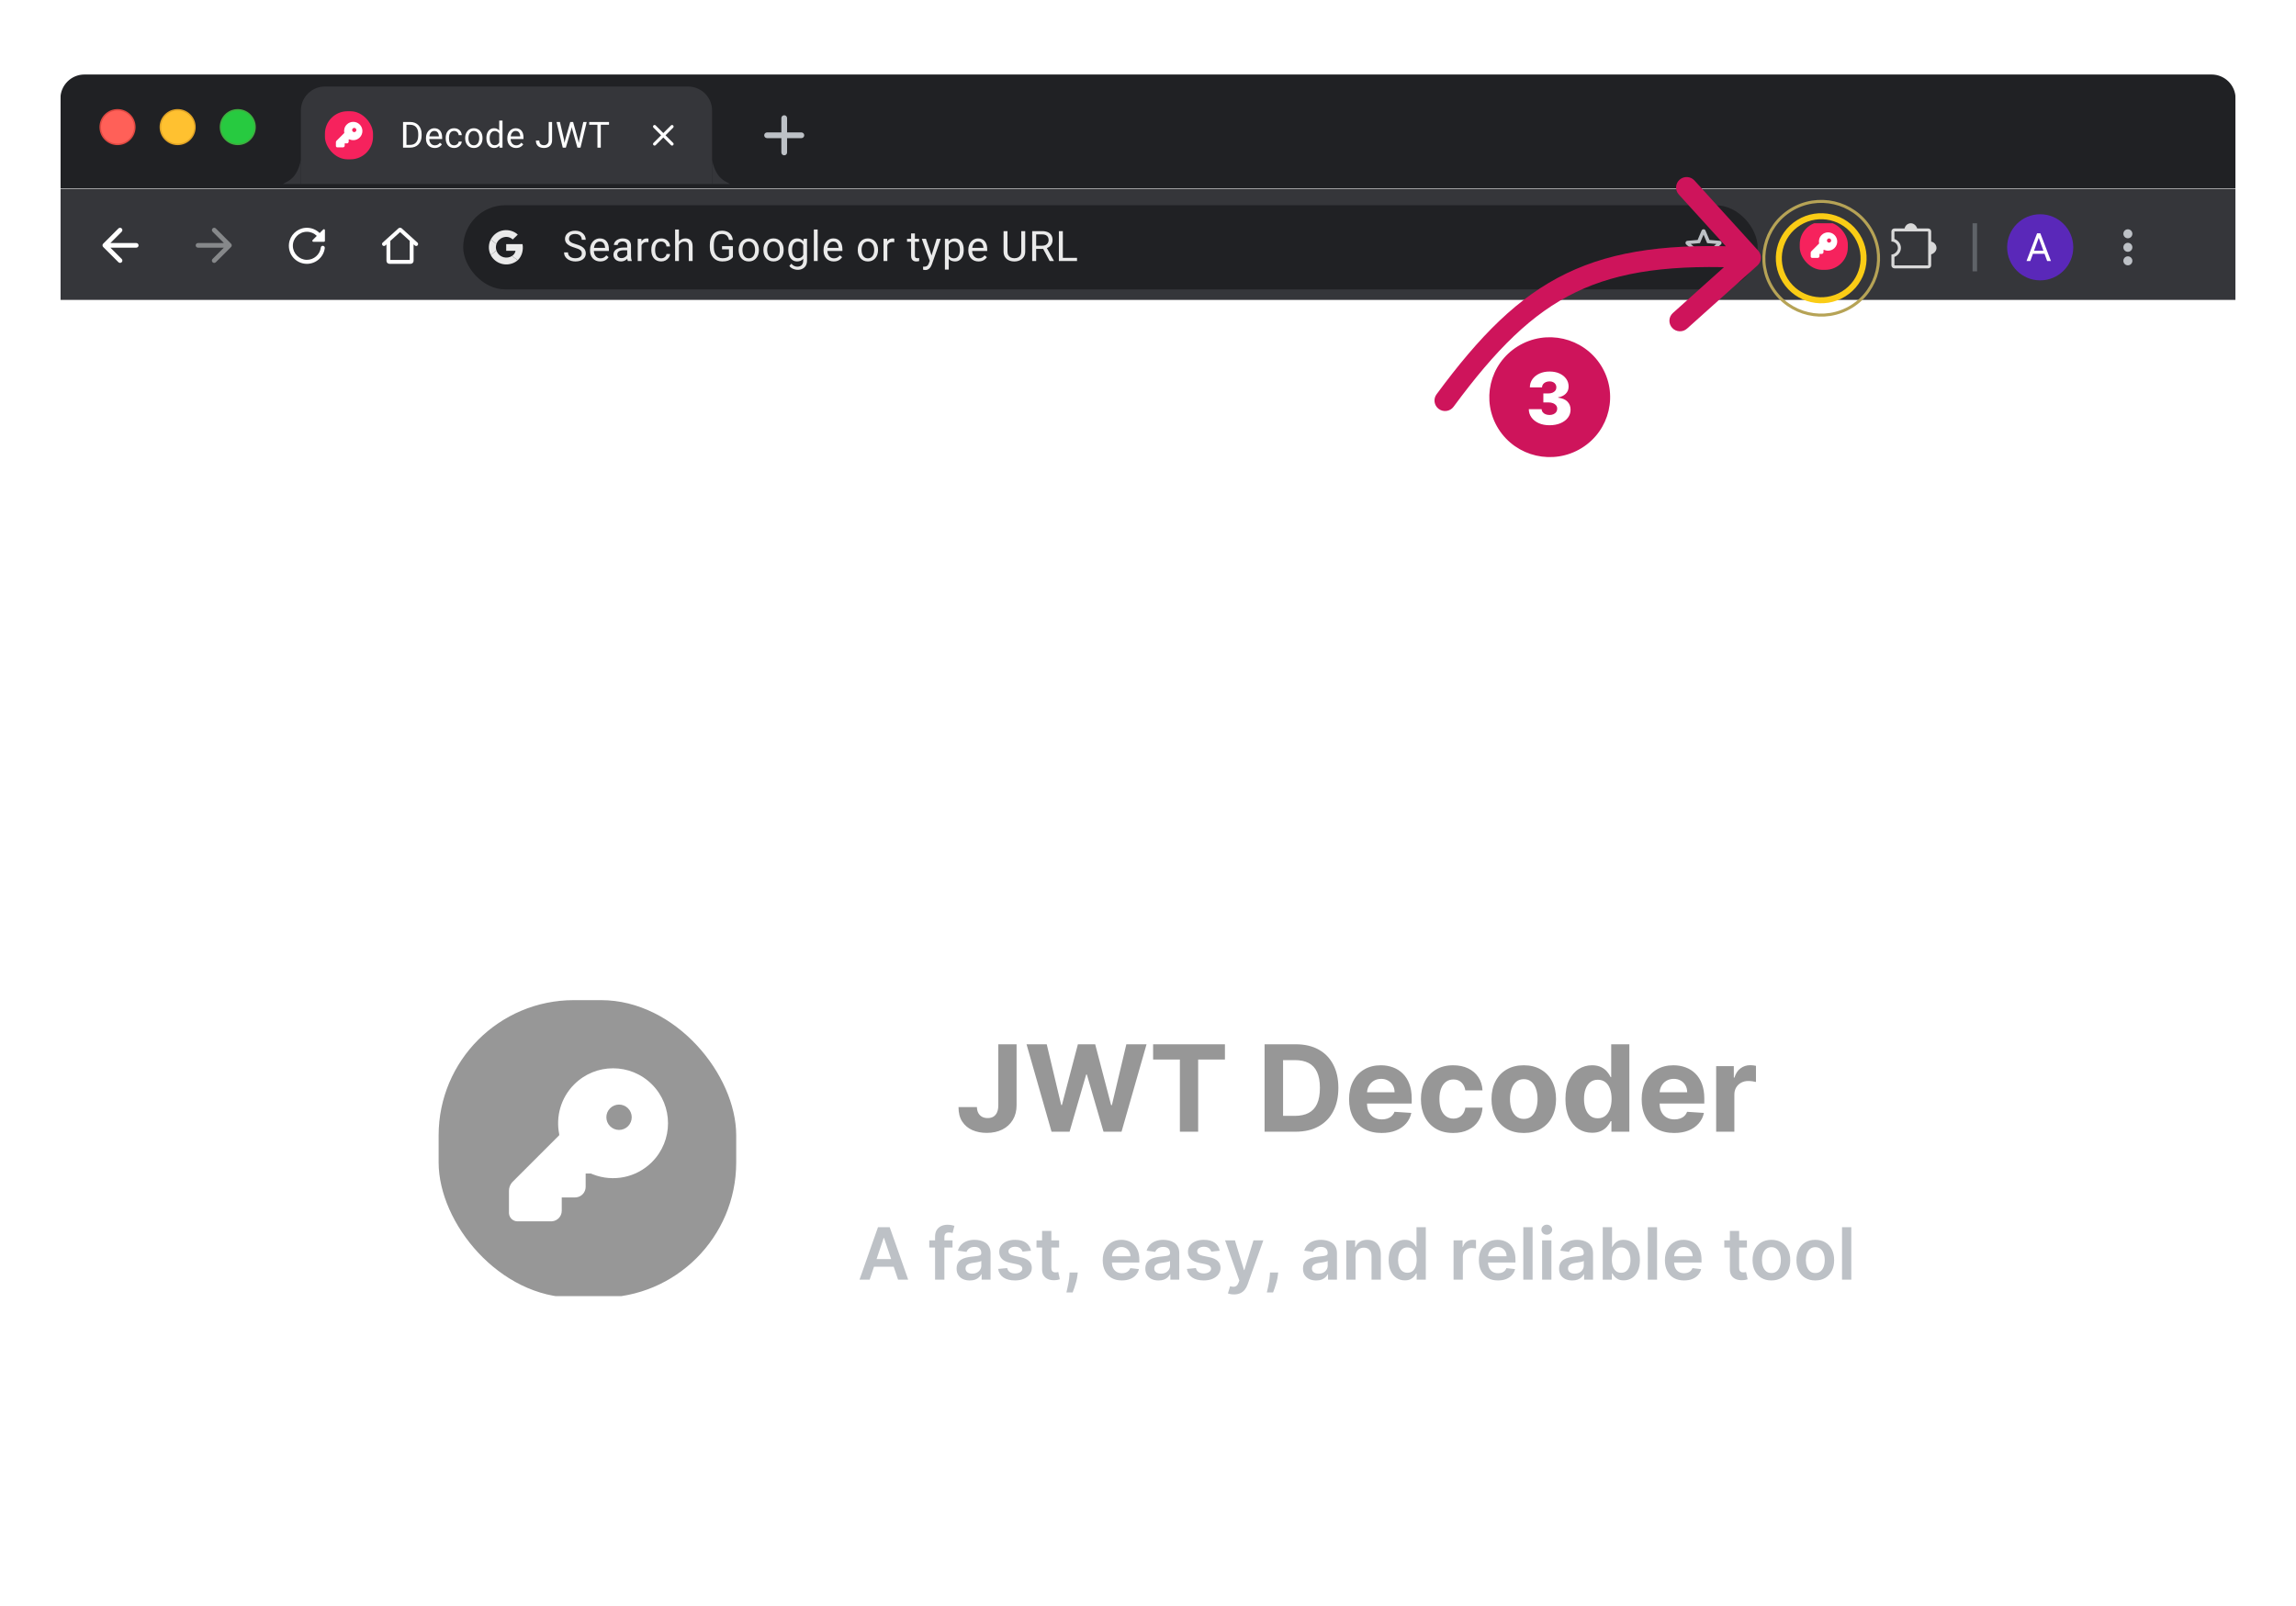 <svg width="836" height="585" viewBox="0 0 836 585" fill="none" xmlns="http://www.w3.org/2000/svg">
<g filter="url(#filter0_d_2122_507)">
<rect x="22" y="14" width="792" height="540" rx="8.756" fill="white"/>
<g clip-path="url(#clip0_2122_507)">
<g clip-path="url(#clip1_2122_507)">
<g filter="url(#filter1_i_2122_507)">
<rect x="22" y="59.967" width="792" height="41.589" fill="#35363A"/>
</g>
<g clip-path="url(#clip2_2122_507)">
<g clip-path="url(#clip3_2122_507)">
<rect x="655.306" y="72.006" width="17.511" height="17.511" rx="8.208" fill="#F6225D"/>
<g clip-path="url(#clip4_2122_507)">
<path d="M663.26 76.846C664.562 75.543 666.673 75.543 667.975 76.846C669.278 78.148 669.278 80.259 667.975 81.561C667.012 82.525 665.608 82.775 664.415 82.315L664.277 82.258L664.267 82.256H663.954V83.066C663.954 83.398 663.702 83.671 663.378 83.704L663.313 83.707H662.503V84.517C662.503 84.849 662.251 85.122 661.927 85.155L661.862 85.158H659.818C659.551 85.158 659.331 84.956 659.303 84.696L659.3 84.64V83.3C659.3 83.121 659.362 82.949 659.475 82.812L659.526 82.756L662.348 79.934L662.352 79.915C662.354 79.904 662.354 79.89 662.351 79.873C662.134 78.815 662.437 77.668 663.26 76.846ZM665.436 78.297C665.136 78.597 665.136 79.084 665.436 79.385C665.737 79.685 666.224 79.685 666.524 79.385C666.825 79.084 666.825 78.597 666.524 78.297C666.224 77.996 665.737 77.996 665.436 78.297Z" fill="white"/>
</g>
</g>
<path fill-rule="evenodd" clip-rule="evenodd" d="M693.464 74.451C693.555 74.003 693.771 73.601 694.075 73.284C694.505 72.833 695.111 72.553 695.783 72.553C696.401 72.553 696.963 72.856 697.385 73.284C697.72 73.624 697.967 74.043 698.079 74.451H702.069C702.673 74.451 703.163 74.941 703.163 75.545V79.234C703.631 79.319 704.05 79.542 704.379 79.86C704.825 80.291 705.102 80.897 705.102 81.568C705.102 82.185 704.802 82.748 704.379 83.17C704.025 83.522 703.586 83.776 703.163 83.884V87.875C703.163 88.479 702.673 88.969 702.069 88.969H689.78C689.176 88.969 688.686 88.479 688.686 87.875V85.034V83.94V81.568V79.195V78.101V75.545C688.686 74.941 689.176 74.451 689.78 74.451H693.464ZM689.78 87.875V84.816C690.231 84.638 690.649 84.366 690.992 84.049C691.615 83.473 692.146 82.607 692.146 81.568C692.146 80.038 691.156 78.737 689.78 78.278V75.545L702.069 75.545V87.875H689.78ZM688.686 80.29V79.195C689.081 79.195 689.453 79.292 689.78 79.464L689.781 79.464C690.536 79.86 691.052 80.653 691.052 81.568C691.052 82.428 690.468 83.182 689.781 83.598L689.78 83.598C689.421 83.815 689.034 83.94 688.686 83.94V82.846L688.686 81.568L688.686 80.29Z" fill="#D9D9D9"/>
<line x1="719.057" y1="90.064" x2="719.057" y2="72.553" stroke="#5F6368" stroke-width="1.642"/>
<circle cx="742.861" cy="81.308" r="12.039" fill="#5A28B9"/>
<path d="M742.592 77.09L739.243 86.308H737.874L741.73 76.193H742.612L742.592 77.09ZM745.398 86.308L742.043 77.09L742.022 76.193H742.904L746.774 86.308H745.398ZM745.225 82.564V83.662H739.542V82.564H745.225Z" fill="white"/>
<path fill-rule="evenodd" clip-rule="evenodd" d="M774.782 78.025C775.685 78.025 776.424 77.286 776.424 76.383C776.424 75.48 775.685 74.742 774.782 74.742C773.879 74.742 773.141 75.48 773.141 76.383C773.141 77.286 773.879 78.025 774.782 78.025ZM774.782 79.667C773.879 79.667 773.141 80.405 773.141 81.308C773.141 82.211 773.879 82.95 774.782 82.95C775.685 82.95 776.424 82.211 776.424 81.308C776.424 80.405 775.685 79.667 774.782 79.667ZM774.782 84.592C773.879 84.592 773.141 85.33 773.141 86.233C773.141 87.136 773.879 87.875 774.782 87.875C775.685 87.875 776.424 87.136 776.424 86.233C776.424 85.33 775.685 84.592 774.782 84.592Z" fill="#BDC1C6"/>
</g>
<g clip-path="url(#clip5_2122_507)">
<rect x="168.656" y="65.986" width="471.328" height="30.644" rx="15.322" fill="#202124"/>
<path fill-rule="evenodd" clip-rule="evenodd" d="M626.152 78.944L622.438 78.622L620.988 75.208C620.727 74.586 619.837 74.586 619.576 75.208L618.126 78.63L614.42 78.944C613.745 78.998 613.469 79.842 613.983 80.287L616.799 82.727L615.955 86.349C615.801 87.008 616.515 87.53 617.098 87.177L620.282 85.259L623.467 87.185C624.05 87.538 624.763 87.016 624.61 86.356L623.766 82.727L626.582 80.287C627.096 79.842 626.827 78.998 626.152 78.944ZM620.282 83.824L617.397 85.566L618.164 82.282L615.617 80.072L618.978 79.781L620.282 76.689L621.594 79.788L624.955 80.08L622.407 82.29L623.175 85.574L620.282 83.824Z" fill="#BDC1C6"/>
<path d="M211.843 83.555C211.843 83.301 211.803 83.076 211.723 82.882C211.648 82.682 211.513 82.503 211.319 82.343C211.129 82.183 210.865 82.031 210.526 81.887C210.192 81.742 209.768 81.595 209.254 81.445C208.715 81.286 208.229 81.109 207.795 80.914C207.361 80.715 206.989 80.488 206.68 80.233C206.371 79.979 206.134 79.687 205.97 79.358C205.805 79.029 205.723 78.652 205.723 78.228C205.723 77.804 205.81 77.413 205.984 77.054C206.159 76.695 206.408 76.383 206.733 76.118C207.062 75.849 207.453 75.64 207.907 75.49C208.361 75.34 208.867 75.266 209.426 75.266C210.244 75.266 210.937 75.423 211.506 75.737C212.079 76.046 212.516 76.453 212.815 76.956C213.114 77.455 213.264 77.989 213.264 78.557H211.828C211.828 78.148 211.74 77.787 211.566 77.473C211.391 77.153 211.127 76.904 210.773 76.725C210.419 76.54 209.97 76.448 209.426 76.448C208.912 76.448 208.488 76.525 208.154 76.68C207.82 76.834 207.571 77.044 207.406 77.308C207.246 77.572 207.167 77.874 207.167 78.213C207.167 78.443 207.214 78.652 207.309 78.842C207.408 79.026 207.561 79.198 207.765 79.358C207.975 79.518 208.239 79.665 208.558 79.799C208.882 79.934 209.269 80.064 209.718 80.188C210.336 80.363 210.87 80.558 211.319 80.772C211.768 80.987 212.137 81.228 212.426 81.498C212.72 81.762 212.937 82.064 213.077 82.403C213.222 82.737 213.294 83.116 213.294 83.54C213.294 83.984 213.204 84.386 213.025 84.745C212.845 85.104 212.588 85.41 212.254 85.665C211.92 85.919 211.518 86.116 211.049 86.256C210.586 86.391 210.067 86.458 209.493 86.458C208.99 86.458 208.493 86.388 208.004 86.249C207.521 86.109 207.079 85.899 206.68 85.62C206.286 85.341 205.97 84.997 205.73 84.588C205.496 84.174 205.378 83.695 205.378 83.151H206.815C206.815 83.525 206.887 83.847 207.032 84.116C207.177 84.381 207.374 84.6 207.623 84.775C207.877 84.949 208.164 85.079 208.483 85.164C208.808 85.243 209.144 85.283 209.493 85.283C209.997 85.283 210.424 85.213 210.773 85.074C211.122 84.934 211.386 84.735 211.566 84.475C211.75 84.216 211.843 83.909 211.843 83.555ZM218.558 86.458C217.994 86.458 217.483 86.363 217.024 86.174C216.57 85.979 216.179 85.707 215.849 85.358C215.525 85.009 215.276 84.595 215.101 84.116C214.927 83.637 214.839 83.114 214.839 82.545V82.231C214.839 81.573 214.937 80.987 215.131 80.473C215.326 79.954 215.59 79.515 215.924 79.156C216.258 78.797 216.637 78.525 217.061 78.341C217.485 78.156 217.924 78.064 218.378 78.064C218.957 78.064 219.456 78.163 219.875 78.363C220.298 78.562 220.645 78.842 220.914 79.201C221.184 79.555 221.383 79.974 221.513 80.458C221.643 80.937 221.707 81.46 221.707 82.029V82.65H215.662V81.52H220.323V81.415C220.303 81.056 220.229 80.707 220.099 80.368C219.974 80.029 219.775 79.749 219.5 79.53C219.226 79.311 218.852 79.201 218.378 79.201C218.064 79.201 217.775 79.268 217.51 79.403C217.246 79.532 217.019 79.727 216.83 79.986C216.64 80.246 216.493 80.562 216.388 80.937C216.283 81.311 216.231 81.742 216.231 82.231V82.545C216.231 82.929 216.283 83.291 216.388 83.63C216.498 83.964 216.655 84.258 216.859 84.513C217.069 84.767 217.321 84.967 217.615 85.111C217.914 85.256 218.254 85.328 218.633 85.328C219.121 85.328 219.535 85.228 219.875 85.029C220.214 84.829 220.51 84.563 220.765 84.228L221.603 84.894C221.428 85.159 221.206 85.41 220.937 85.65C220.668 85.889 220.336 86.084 219.942 86.234C219.553 86.383 219.091 86.458 218.558 86.458ZM228.37 84.924V80.757C228.37 80.438 228.306 80.161 228.176 79.927C228.051 79.687 227.862 79.503 227.607 79.373C227.353 79.243 227.039 79.178 226.665 79.178C226.315 79.178 226.009 79.238 225.744 79.358C225.485 79.478 225.28 79.635 225.131 79.829C224.986 80.024 224.914 80.233 224.914 80.458H223.53C223.53 80.168 223.605 79.882 223.754 79.597C223.904 79.313 224.118 79.056 224.398 78.827C224.682 78.592 225.021 78.408 225.415 78.273C225.814 78.133 226.258 78.064 226.747 78.064C227.335 78.064 227.854 78.163 228.303 78.363C228.757 78.562 229.111 78.864 229.365 79.268C229.625 79.667 229.754 80.168 229.754 80.772V84.543C229.754 84.812 229.777 85.099 229.822 85.403C229.872 85.707 229.944 85.969 230.039 86.189V86.308H228.595C228.525 86.149 228.47 85.937 228.43 85.672C228.39 85.403 228.37 85.154 228.37 84.924ZM228.61 81.4L228.625 82.373H227.226C226.832 82.373 226.48 82.406 226.171 82.47C225.862 82.53 225.602 82.622 225.393 82.747C225.183 82.872 225.024 83.029 224.914 83.219C224.804 83.403 224.749 83.62 224.749 83.869C224.749 84.124 224.807 84.356 224.921 84.565C225.036 84.775 225.208 84.942 225.438 85.066C225.672 85.186 225.959 85.246 226.298 85.246C226.722 85.246 227.096 85.156 227.42 84.977C227.744 84.797 228.001 84.578 228.191 84.318C228.385 84.059 228.49 83.807 228.505 83.563L229.096 84.228C229.061 84.438 228.966 84.67 228.812 84.924C228.657 85.179 228.45 85.423 228.191 85.657C227.936 85.887 227.632 86.079 227.278 86.234C226.929 86.383 226.535 86.458 226.096 86.458C225.547 86.458 225.066 86.351 224.652 86.136C224.243 85.922 223.924 85.635 223.694 85.276C223.47 84.912 223.358 84.505 223.358 84.056C223.358 83.623 223.443 83.241 223.612 82.912C223.782 82.578 224.026 82.301 224.345 82.081C224.664 81.857 225.049 81.687 225.497 81.573C225.946 81.458 226.448 81.4 227.001 81.4H228.61ZM233.589 79.485V86.308H232.205V78.213H233.552L233.589 79.485ZM236.118 78.168L236.111 79.455C235.996 79.43 235.886 79.415 235.781 79.41C235.682 79.4 235.567 79.395 235.437 79.395C235.118 79.395 234.836 79.445 234.592 79.545C234.347 79.645 234.14 79.784 233.971 79.964C233.801 80.144 233.667 80.358 233.567 80.607C233.472 80.852 233.41 81.121 233.38 81.415L232.991 81.64C232.991 81.151 233.038 80.692 233.133 80.263C233.233 79.834 233.385 79.455 233.589 79.126C233.794 78.792 234.053 78.532 234.367 78.348C234.687 78.158 235.066 78.064 235.505 78.064C235.604 78.064 235.719 78.076 235.849 78.101C235.978 78.121 236.068 78.144 236.118 78.168ZM240.761 85.321C241.09 85.321 241.394 85.253 241.674 85.119C241.953 84.984 242.182 84.8 242.362 84.565C242.541 84.326 242.644 84.054 242.669 83.75H243.985C243.96 84.228 243.798 84.675 243.499 85.089C243.205 85.498 242.818 85.829 242.339 86.084C241.861 86.333 241.334 86.458 240.761 86.458C240.152 86.458 239.621 86.351 239.167 86.136C238.718 85.922 238.344 85.627 238.045 85.253C237.751 84.879 237.529 84.45 237.379 83.967C237.235 83.478 237.162 82.962 237.162 82.418V82.104C237.162 81.56 237.235 81.046 237.379 80.562C237.529 80.074 237.751 79.642 238.045 79.268C238.344 78.894 238.718 78.6 239.167 78.385C239.621 78.171 240.152 78.064 240.761 78.064C241.394 78.064 241.948 78.193 242.422 78.453C242.896 78.707 243.267 79.056 243.537 79.5C243.811 79.939 243.96 80.438 243.985 80.996H242.669C242.644 80.662 242.549 80.361 242.384 80.091C242.225 79.822 242.005 79.607 241.726 79.448C241.452 79.283 241.13 79.201 240.761 79.201C240.337 79.201 239.98 79.286 239.691 79.455C239.407 79.62 239.18 79.844 239.01 80.129C238.846 80.408 238.726 80.72 238.651 81.064C238.581 81.403 238.546 81.75 238.546 82.104V82.418C238.546 82.772 238.581 83.121 238.651 83.465C238.721 83.809 238.838 84.121 239.003 84.4C239.172 84.68 239.399 84.904 239.684 85.074C239.973 85.239 240.332 85.321 240.761 85.321ZM247.199 74.817V86.308H245.815V74.817H247.199ZM246.87 81.954L246.294 81.932C246.299 81.378 246.381 80.867 246.541 80.398C246.701 79.924 246.925 79.513 247.214 79.163C247.504 78.814 247.848 78.545 248.247 78.355C248.651 78.161 249.097 78.064 249.586 78.064C249.985 78.064 250.344 78.118 250.663 78.228C250.982 78.333 251.254 78.503 251.479 78.737C251.708 78.971 251.883 79.276 252.002 79.65C252.122 80.019 252.182 80.47 252.182 81.004V86.308H250.79V80.989C250.79 80.565 250.728 80.226 250.603 79.972C250.479 79.712 250.297 79.525 250.057 79.41C249.818 79.291 249.524 79.231 249.174 79.231C248.83 79.231 248.516 79.303 248.232 79.448C247.952 79.592 247.711 79.792 247.506 80.046C247.307 80.301 247.149 80.592 247.035 80.922C246.925 81.246 246.87 81.59 246.87 81.954ZM266.862 80.884V84.872C266.727 85.071 266.513 85.296 266.218 85.545C265.924 85.79 265.518 86.004 264.999 86.189C264.485 86.368 263.822 86.458 263.009 86.458C262.346 86.458 261.735 86.343 261.176 86.114C260.622 85.879 260.141 85.54 259.732 85.096C259.328 84.647 259.014 84.104 258.789 83.465C258.57 82.822 258.46 82.094 258.46 81.281V80.435C258.46 79.622 258.555 78.897 258.744 78.258C258.939 77.62 259.223 77.079 259.597 76.635C259.971 76.186 260.43 75.847 260.974 75.617C261.518 75.383 262.141 75.266 262.844 75.266C263.677 75.266 264.373 75.41 264.932 75.7C265.495 75.984 265.934 76.378 266.248 76.882C266.568 77.385 266.772 77.959 266.862 78.602H265.418C265.353 78.208 265.223 77.849 265.029 77.525C264.839 77.201 264.568 76.941 264.213 76.747C263.859 76.547 263.403 76.448 262.844 76.448C262.341 76.448 261.904 76.54 261.535 76.725C261.166 76.909 260.862 77.173 260.622 77.517C260.383 77.862 260.203 78.278 260.084 78.767C259.969 79.256 259.912 79.807 259.912 80.42V81.281C259.912 81.909 259.984 82.47 260.128 82.964C260.278 83.458 260.49 83.879 260.764 84.228C261.039 84.573 261.365 84.835 261.744 85.014C262.129 85.194 262.552 85.283 263.016 85.283C263.53 85.283 263.947 85.241 264.266 85.156C264.585 85.066 264.834 84.962 265.014 84.842C265.193 84.717 265.331 84.6 265.425 84.49V82.051H262.904V80.884H266.862ZM268.954 82.351V82.178C268.954 81.595 269.038 81.054 269.208 80.555C269.377 80.051 269.622 79.615 269.941 79.246C270.26 78.872 270.647 78.582 271.101 78.378C271.555 78.168 272.063 78.064 272.627 78.064C273.196 78.064 273.707 78.168 274.161 78.378C274.62 78.582 275.009 78.872 275.328 79.246C275.652 79.615 275.899 80.051 276.068 80.555C276.238 81.054 276.323 81.595 276.323 82.178V82.351C276.323 82.934 276.238 83.475 276.068 83.974C275.899 84.473 275.652 84.909 275.328 85.283C275.009 85.653 274.622 85.942 274.168 86.151C273.719 86.356 273.211 86.458 272.642 86.458C272.073 86.458 271.562 86.356 271.108 86.151C270.654 85.942 270.265 85.653 269.941 85.283C269.622 84.909 269.377 84.473 269.208 83.974C269.038 83.475 268.954 82.934 268.954 82.351ZM270.338 82.178V82.351C270.338 82.755 270.385 83.136 270.48 83.495C270.575 83.849 270.717 84.164 270.906 84.438C271.101 84.712 271.343 84.929 271.632 85.089C271.921 85.243 272.258 85.321 272.642 85.321C273.021 85.321 273.353 85.243 273.637 85.089C273.926 84.929 274.166 84.712 274.355 84.438C274.545 84.164 274.687 83.849 274.782 83.495C274.881 83.136 274.931 82.755 274.931 82.351V82.178C274.931 81.779 274.881 81.403 274.782 81.049C274.687 80.69 274.542 80.373 274.348 80.099C274.158 79.819 273.919 79.6 273.629 79.44C273.345 79.281 273.011 79.201 272.627 79.201C272.248 79.201 271.914 79.281 271.624 79.44C271.34 79.6 271.101 79.819 270.906 80.099C270.717 80.373 270.575 80.69 270.48 81.049C270.385 81.403 270.338 81.779 270.338 82.178ZM277.966 82.351V82.178C277.966 81.595 278.05 81.054 278.22 80.555C278.39 80.051 278.634 79.615 278.953 79.246C279.272 78.872 279.659 78.582 280.113 78.378C280.567 78.168 281.075 78.064 281.639 78.064C282.208 78.064 282.719 78.168 283.173 78.378C283.632 78.582 284.021 78.872 284.34 79.246C284.664 79.615 284.911 80.051 285.081 80.555C285.25 81.054 285.335 81.595 285.335 82.178V82.351C285.335 82.934 285.25 83.475 285.081 83.974C284.911 84.473 284.664 84.909 284.34 85.283C284.021 85.653 283.634 85.942 283.18 86.151C282.731 86.356 282.223 86.458 281.654 86.458C281.085 86.458 280.574 86.356 280.12 86.151C279.666 85.942 279.277 85.653 278.953 85.283C278.634 84.909 278.39 84.473 278.22 83.974C278.05 83.475 277.966 82.934 277.966 82.351ZM279.35 82.178V82.351C279.35 82.755 279.397 83.136 279.492 83.495C279.587 83.849 279.729 84.164 279.918 84.438C280.113 84.712 280.355 84.929 280.644 85.089C280.933 85.243 281.27 85.321 281.654 85.321C282.033 85.321 282.365 85.243 282.649 85.089C282.938 84.929 283.178 84.712 283.367 84.438C283.557 84.164 283.699 83.849 283.794 83.495C283.893 83.136 283.943 82.755 283.943 82.351V82.178C283.943 81.779 283.893 81.403 283.794 81.049C283.699 80.69 283.554 80.373 283.36 80.099C283.17 79.819 282.931 79.6 282.642 79.44C282.357 79.281 282.023 79.201 281.639 79.201C281.26 79.201 280.926 79.281 280.636 79.44C280.352 79.6 280.113 79.819 279.918 80.099C279.729 80.373 279.587 80.69 279.492 81.049C279.397 81.403 279.35 81.779 279.35 82.178ZM292.589 78.213H293.846V86.136C293.846 86.85 293.701 87.458 293.412 87.962C293.122 88.466 292.718 88.847 292.2 89.106C291.686 89.371 291.092 89.503 290.419 89.503C290.14 89.503 289.811 89.458 289.432 89.368C289.058 89.284 288.688 89.136 288.324 88.927C287.965 88.722 287.663 88.446 287.419 88.096L288.145 87.273C288.484 87.682 288.838 87.967 289.207 88.126C289.581 88.286 289.95 88.366 290.314 88.366C290.753 88.366 291.132 88.284 291.452 88.119C291.771 87.954 292.018 87.71 292.192 87.386C292.372 87.067 292.462 86.672 292.462 86.204V79.994L292.589 78.213ZM287.015 82.351V82.194C287.015 81.575 287.087 81.014 287.232 80.51C287.382 80.001 287.594 79.565 287.868 79.201C288.147 78.837 288.484 78.557 288.878 78.363C289.272 78.163 289.716 78.064 290.21 78.064C290.718 78.064 291.162 78.153 291.541 78.333C291.925 78.508 292.25 78.764 292.514 79.104C292.783 79.438 292.995 79.842 293.15 80.316C293.305 80.789 293.412 81.326 293.472 81.924V82.612C293.417 83.206 293.31 83.74 293.15 84.213C292.995 84.687 292.783 85.091 292.514 85.425C292.25 85.76 291.925 86.017 291.541 86.196C291.157 86.371 290.708 86.458 290.195 86.458C289.711 86.458 289.272 86.356 288.878 86.151C288.489 85.947 288.155 85.66 287.875 85.291C287.596 84.922 287.382 84.488 287.232 83.989C287.087 83.485 287.015 82.939 287.015 82.351ZM288.399 82.194V82.351C288.399 82.755 288.439 83.134 288.519 83.488C288.604 83.842 288.731 84.154 288.9 84.423C289.075 84.692 289.297 84.904 289.566 85.059C289.836 85.209 290.157 85.283 290.531 85.283C290.99 85.283 291.369 85.186 291.669 84.992C291.968 84.797 292.205 84.54 292.379 84.221C292.559 83.902 292.699 83.555 292.798 83.181V81.378C292.743 81.104 292.659 80.839 292.544 80.585C292.434 80.326 292.29 80.096 292.11 79.897C291.935 79.692 291.718 79.53 291.459 79.41C291.2 79.291 290.895 79.231 290.546 79.231C290.167 79.231 289.841 79.311 289.566 79.47C289.297 79.625 289.075 79.839 288.9 80.114C288.731 80.383 288.604 80.697 288.519 81.056C288.439 81.41 288.399 81.79 288.399 82.194ZM297.725 74.817V86.308H296.334V74.817H297.725ZM303.58 86.458C303.017 86.458 302.505 86.363 302.047 86.174C301.593 85.979 301.201 85.707 300.872 85.358C300.548 85.009 300.298 84.595 300.124 84.116C299.949 83.637 299.862 83.114 299.862 82.545V82.231C299.862 81.573 299.959 80.987 300.154 80.473C300.348 79.954 300.613 79.515 300.947 79.156C301.281 78.797 301.66 78.525 302.084 78.341C302.508 78.156 302.947 78.064 303.401 78.064C303.979 78.064 304.478 78.163 304.897 78.363C305.321 78.562 305.668 78.842 305.937 79.201C306.206 79.555 306.406 79.974 306.535 80.458C306.665 80.937 306.73 81.46 306.73 82.029V82.65H300.685V81.52H305.346V81.415C305.326 81.056 305.251 80.707 305.121 80.368C304.997 80.029 304.797 79.749 304.523 79.53C304.249 79.311 303.875 79.201 303.401 79.201C303.086 79.201 302.797 79.268 302.533 79.403C302.269 79.532 302.042 79.727 301.852 79.986C301.662 80.246 301.515 80.562 301.411 80.937C301.306 81.311 301.254 81.742 301.254 82.231V82.545C301.254 82.929 301.306 83.291 301.411 83.63C301.52 83.964 301.677 84.258 301.882 84.513C302.091 84.767 302.343 84.967 302.638 85.111C302.937 85.256 303.276 85.328 303.655 85.328C304.144 85.328 304.558 85.228 304.897 85.029C305.236 84.829 305.533 84.563 305.787 84.228L306.625 84.894C306.451 85.159 306.229 85.41 305.959 85.65C305.69 85.889 305.358 86.084 304.964 86.234C304.575 86.383 304.114 86.458 303.58 86.458ZM312.327 82.351V82.178C312.327 81.595 312.412 81.054 312.582 80.555C312.751 80.051 312.996 79.615 313.315 79.246C313.634 78.872 314.021 78.582 314.474 78.378C314.928 78.168 315.437 78.064 316.001 78.064C316.569 78.064 317.081 78.168 317.534 78.378C317.993 78.582 318.382 78.872 318.702 79.246C319.026 79.615 319.273 80.051 319.442 80.555C319.612 81.054 319.697 81.595 319.697 82.178V82.351C319.697 82.934 319.612 83.475 319.442 83.974C319.273 84.473 319.026 84.909 318.702 85.283C318.382 85.653 317.996 85.942 317.542 86.151C317.093 86.356 316.584 86.458 316.016 86.458C315.447 86.458 314.936 86.356 314.482 86.151C314.028 85.942 313.639 85.653 313.315 85.283C312.996 84.909 312.751 84.473 312.582 83.974C312.412 83.475 312.327 82.934 312.327 82.351ZM313.711 82.178V82.351C313.711 82.755 313.759 83.136 313.854 83.495C313.948 83.849 314.09 84.164 314.28 84.438C314.474 84.712 314.716 84.929 315.006 85.089C315.295 85.243 315.632 85.321 316.016 85.321C316.395 85.321 316.726 85.243 317.011 85.089C317.3 84.929 317.539 84.712 317.729 84.438C317.918 84.164 318.061 83.849 318.155 83.495C318.255 83.136 318.305 82.755 318.305 82.351V82.178C318.305 81.779 318.255 81.403 318.155 81.049C318.061 80.69 317.916 80.373 317.721 80.099C317.532 79.819 317.293 79.6 317.003 79.44C316.719 79.281 316.385 79.201 316.001 79.201C315.622 79.201 315.287 79.281 314.998 79.44C314.714 79.6 314.474 79.819 314.28 80.099C314.09 80.373 313.948 80.69 313.854 81.049C313.759 81.403 313.711 81.779 313.711 82.178ZM323.09 79.485V86.308H321.706V78.213H323.053L323.09 79.485ZM325.619 78.168L325.611 79.455C325.497 79.43 325.387 79.415 325.282 79.41C325.182 79.4 325.068 79.395 324.938 79.395C324.619 79.395 324.337 79.445 324.093 79.545C323.848 79.645 323.641 79.784 323.472 79.964C323.302 80.144 323.167 80.358 323.068 80.607C322.973 80.852 322.91 81.121 322.881 81.415L322.492 81.64C322.492 81.151 322.539 80.692 322.634 80.263C322.733 79.834 322.886 79.455 323.09 79.126C323.295 78.792 323.554 78.532 323.868 78.348C324.187 78.158 324.566 78.064 325.005 78.064C325.105 78.064 325.22 78.076 325.349 78.101C325.479 78.121 325.569 78.144 325.619 78.168ZM334.635 78.213V79.276H330.258V78.213H334.635ZM331.74 76.246H333.124V84.303C333.124 84.578 333.166 84.785 333.251 84.924C333.336 85.064 333.446 85.156 333.58 85.201C333.715 85.246 333.86 85.268 334.014 85.268C334.129 85.268 334.249 85.258 334.373 85.239C334.503 85.213 334.6 85.194 334.665 85.179L334.673 86.308C334.563 86.343 334.418 86.376 334.239 86.406C334.064 86.441 333.852 86.458 333.603 86.458C333.264 86.458 332.952 86.391 332.667 86.256C332.383 86.121 332.156 85.897 331.987 85.583C331.822 85.263 331.74 84.835 331.74 84.296V76.246ZM338.807 85.47L341.059 78.213H342.54L339.293 87.558C339.218 87.757 339.118 87.972 338.994 88.201C338.874 88.436 338.719 88.657 338.53 88.867C338.34 89.076 338.111 89.246 337.842 89.376C337.577 89.51 337.26 89.578 336.891 89.578C336.782 89.578 336.642 89.563 336.472 89.533C336.303 89.503 336.183 89.478 336.113 89.458L336.106 88.336C336.146 88.341 336.208 88.346 336.293 88.351C336.383 88.361 336.445 88.366 336.48 88.366C336.794 88.366 337.061 88.323 337.28 88.239C337.5 88.159 337.684 88.022 337.834 87.827C337.989 87.638 338.121 87.376 338.231 87.041L338.807 85.47ZM337.153 78.213L339.256 84.498L339.615 85.957L338.62 86.465L335.642 78.213H337.153ZM345.447 79.769V89.421H344.055V78.213H345.327L345.447 79.769ZM350.901 82.194V82.351C350.901 82.939 350.831 83.485 350.692 83.989C350.552 84.488 350.347 84.922 350.078 85.291C349.814 85.66 349.487 85.947 349.098 86.151C348.709 86.356 348.263 86.458 347.759 86.458C347.245 86.458 346.791 86.373 346.397 86.204C346.003 86.034 345.669 85.787 345.395 85.463C345.12 85.139 344.901 84.75 344.736 84.296C344.577 83.842 344.467 83.331 344.407 82.762V81.924C344.467 81.326 344.579 80.789 344.744 80.316C344.908 79.842 345.125 79.438 345.395 79.104C345.669 78.764 346.001 78.508 346.39 78.333C346.779 78.153 347.228 78.064 347.736 78.064C348.245 78.064 348.697 78.163 349.091 78.363C349.485 78.557 349.816 78.837 350.086 79.201C350.355 79.565 350.557 80.001 350.692 80.51C350.831 81.014 350.901 81.575 350.901 82.194ZM349.51 82.351V82.194C349.51 81.79 349.467 81.41 349.382 81.056C349.298 80.697 349.165 80.383 348.986 80.114C348.811 79.839 348.587 79.625 348.312 79.47C348.038 79.311 347.711 79.231 347.332 79.231C346.983 79.231 346.679 79.291 346.42 79.41C346.165 79.53 345.948 79.692 345.769 79.897C345.589 80.096 345.442 80.326 345.327 80.585C345.218 80.839 345.135 81.104 345.08 81.378V83.316C345.18 83.665 345.32 83.994 345.499 84.303C345.679 84.608 345.918 84.854 346.218 85.044C346.517 85.228 346.893 85.321 347.347 85.321C347.721 85.321 348.043 85.243 348.312 85.089C348.587 84.929 348.811 84.712 348.986 84.438C349.165 84.164 349.298 83.849 349.382 83.495C349.467 83.136 349.51 82.755 349.51 82.351ZM356.3 86.458C355.736 86.458 355.225 86.363 354.766 86.174C354.312 85.979 353.92 85.707 353.591 85.358C353.267 85.009 353.018 84.595 352.843 84.116C352.669 83.637 352.581 83.114 352.581 82.545V82.231C352.581 81.573 352.678 80.987 352.873 80.473C353.068 79.954 353.332 79.515 353.666 79.156C354 78.797 354.379 78.525 354.803 78.341C355.227 78.156 355.666 78.064 356.12 78.064C356.699 78.064 357.197 78.163 357.616 78.363C358.04 78.562 358.387 78.842 358.656 79.201C358.926 79.555 359.125 79.974 359.255 80.458C359.384 80.937 359.449 81.46 359.449 82.029V82.65H353.404V81.52H358.065V81.415C358.045 81.056 357.97 80.707 357.841 80.368C357.716 80.029 357.517 79.749 357.242 79.53C356.968 79.311 356.594 79.201 356.12 79.201C355.806 79.201 355.516 79.268 355.252 79.403C354.988 79.532 354.761 79.727 354.571 79.986C354.382 80.246 354.235 80.562 354.13 80.937C354.025 81.311 353.973 81.742 353.973 82.231V82.545C353.973 82.929 354.025 83.291 354.13 83.63C354.24 83.964 354.397 84.258 354.601 84.513C354.811 84.767 355.063 84.967 355.357 85.111C355.656 85.256 355.995 85.328 356.374 85.328C356.863 85.328 357.277 85.228 357.616 85.029C357.955 84.829 358.252 84.563 358.507 84.228L359.345 84.894C359.17 85.159 358.948 85.41 358.679 85.65C358.409 85.889 358.078 86.084 357.684 86.234C357.295 86.383 356.833 86.458 356.3 86.458ZM371.855 75.415H373.291V82.784C373.291 83.603 373.109 84.283 372.745 84.827C372.381 85.371 371.897 85.78 371.294 86.054C370.695 86.323 370.044 86.458 369.341 86.458C368.603 86.458 367.934 86.323 367.336 86.054C366.742 85.78 366.271 85.371 365.922 84.827C365.578 84.283 365.406 83.603 365.406 82.784V75.415H366.835V82.784C366.835 83.353 366.939 83.822 367.149 84.191C367.358 84.56 367.65 84.835 368.024 85.014C368.403 85.194 368.842 85.283 369.341 85.283C369.845 85.283 370.284 85.194 370.658 85.014C371.037 84.835 371.331 84.56 371.541 84.191C371.75 83.822 371.855 83.353 371.855 82.784V75.415ZM375.832 75.415H379.438C380.256 75.415 380.947 75.54 381.51 75.789C382.079 76.039 382.51 76.408 382.805 76.897C383.104 77.38 383.253 77.976 383.253 78.685C383.253 79.183 383.151 79.64 382.947 80.054C382.747 80.463 382.458 80.812 382.079 81.101C381.705 81.385 381.256 81.597 380.732 81.737L380.328 81.894H376.939L376.924 80.72H379.483C380.001 80.72 380.433 80.63 380.777 80.45C381.121 80.266 381.381 80.019 381.555 79.71C381.73 79.4 381.817 79.059 381.817 78.685C381.817 78.266 381.735 77.899 381.57 77.585C381.406 77.271 381.146 77.029 380.792 76.859C380.443 76.685 379.992 76.597 379.438 76.597H377.276V86.308H375.832V75.415ZM382.199 86.308L379.55 81.371L381.054 81.363L383.74 86.219V86.308H382.199ZM392.153 85.134V86.308H386.707V85.134H392.153ZM386.991 75.415V86.308H385.547V75.415H386.991Z" fill="#EAEAEA"/>
<path d="M188.499 86.029C189.994 84.652 190.659 82.357 190.26 80.161H184.314V82.587H187.702C187.569 83.373 187.104 84.029 186.44 84.455L188.499 86.029Z" fill="#EAEAEA"/>
<path d="M178.667 84.094C178.721 84.2 178.778 84.304 178.839 84.407C178.899 84.51 178.962 84.61 179.028 84.709C179.095 84.808 179.164 84.906 179.235 85.001C179.307 85.096 179.381 85.189 179.458 85.28C179.535 85.371 179.615 85.46 179.697 85.546C179.779 85.633 179.864 85.717 179.951 85.799C180.038 85.881 180.127 85.96 180.218 86.037C180.31 86.114 180.404 86.189 180.499 86.26C180.595 86.332 180.693 86.401 180.793 86.467C180.892 86.533 180.994 86.597 181.097 86.657C181.2 86.718 181.305 86.775 181.412 86.83C181.519 86.885 181.627 86.936 181.737 86.985C181.846 87.034 181.957 87.079 182.069 87.122C182.181 87.164 182.295 87.204 182.409 87.24C182.524 87.276 182.639 87.309 182.756 87.339C182.872 87.368 182.989 87.395 183.107 87.418C183.225 87.441 183.343 87.461 183.462 87.478C183.581 87.494 183.701 87.507 183.82 87.517C183.94 87.527 184.06 87.534 184.18 87.537C184.3 87.54 184.42 87.54 184.541 87.537C184.661 87.533 184.781 87.526 184.9 87.516C185.02 87.506 185.14 87.493 185.259 87.476C185.378 87.459 185.496 87.439 185.614 87.415C185.732 87.392 185.849 87.365 185.965 87.335C186.081 87.305 186.197 87.272 186.311 87.236C186.425 87.199 186.539 87.16 186.651 87.117C186.763 87.074 186.874 87.028 186.983 86.98C187.093 86.931 187.201 86.879 187.307 86.824C187.414 86.769 187.519 86.711 187.622 86.65C187.725 86.59 187.826 86.526 187.926 86.46C188.026 86.393 188.123 86.324 188.219 86.252C188.314 86.18 188.408 86.106 188.499 86.029L186.44 84.455C184.679 85.602 181.756 85.176 180.759 82.488L178.667 84.094Z" fill="#EAEAEA"/>
<path d="M180.76 82.488C180.494 81.668 180.494 80.915 180.76 80.095L178.667 78.489C177.903 79.997 177.67 82.127 178.667 84.094L180.76 82.488Z" fill="#EAEAEA"/>
<path d="M180.759 80.095C181.49 77.833 184.613 76.522 186.705 78.456L188.532 76.686C185.941 74.227 180.892 74.325 178.667 78.489L180.759 80.095Z" fill="#EAEAEA"/>
</g>
<g clip-path="url(#clip6_2122_507)">
<path fill-rule="evenodd" clip-rule="evenodd" d="M145.672 74.203C145.473 74.175 145.262 74.233 145.101 74.379L139.337 79.596C139.048 79.857 139.025 80.302 139.284 80.592C139.546 80.884 139.995 80.908 140.286 80.645L140.719 80.253V85.91V86.233C140.719 86.838 141.209 87.328 141.813 87.328H142.129H149.181H149.498C150.102 87.328 150.592 86.838 150.592 86.233V85.91V80.222L151.059 80.645C151.35 80.908 151.799 80.884 152.06 80.592C152.32 80.302 152.297 79.857 152.008 79.596L146.244 74.379C146.082 74.233 145.872 74.175 145.672 74.203ZM142.129 78.977V79.916V80.964V81.011V83.721V85.139V85.185V85.91H142.859H142.908H144.318H146.992H148.403H148.452H149.181V85.185V85.139V83.721V81.011V80.964V79.916V78.945L149.045 78.822L145.672 75.77L142.129 78.977Z" fill="white"/>
<path fill-rule="evenodd" clip-rule="evenodd" d="M118.309 78.935V75.075C118.309 74.747 117.915 74.586 117.689 74.82L116.39 76.118C115.069 74.798 113.187 74.039 111.129 74.221C108.072 74.499 105.555 76.957 105.219 80.015C104.781 83.969 107.868 87.326 111.742 87.326C115.091 87.326 117.856 84.816 118.258 81.576C118.309 81.138 117.966 80.759 117.528 80.759C117.163 80.759 116.857 81.029 116.813 81.386C116.499 83.933 114.303 85.903 111.669 85.866C108.962 85.83 106.678 83.546 106.635 80.832C106.591 77.986 108.904 75.651 111.742 75.651C113.15 75.651 114.427 76.228 115.354 77.147L113.829 78.672C113.595 78.906 113.756 79.299 114.084 79.299H117.944C118.148 79.299 118.309 79.139 118.309 78.935Z" fill="white"/>
<path fill-rule="evenodd" clip-rule="evenodd" d="M72.093 81.436H81.507L77.394 85.549C77.066 85.878 77.066 86.418 77.394 86.746C77.723 87.075 78.254 87.075 78.583 86.746L84.137 81.192C84.466 80.863 84.466 80.332 84.137 80.004L78.591 74.441C78.262 74.112 77.731 74.112 77.403 74.441C77.074 74.77 77.074 75.301 77.403 75.629L81.507 79.751H72.093C71.629 79.751 71.25 80.13 71.25 80.594C71.25 81.057 71.629 81.436 72.093 81.436Z" fill="#86888A"/>
<path fill-rule="evenodd" clip-rule="evenodd" d="M49.613 79.751H40.198L44.311 75.638C44.64 75.309 44.64 74.77 44.311 74.441C43.983 74.112 43.452 74.112 43.123 74.441L37.569 79.995C37.24 80.324 37.24 80.855 37.569 81.184L43.123 86.738C43.452 87.067 43.983 87.067 44.311 86.738C44.64 86.409 44.64 85.878 44.311 85.549L40.198 81.436H49.613C50.076 81.436 50.456 81.057 50.456 80.594C50.456 80.13 50.076 79.751 49.613 79.751Z" fill="white"/>
</g>
</g>
<g clip-path="url(#clip7_2122_507)">
<g filter="url(#filter2_d_2122_507)">
<path d="M22 22.756C22 17.92 25.92 14 30.756 14H805.244C810.08 14 814 17.92 814 22.756V59.967H22V22.756Z" fill="#202124"/>
</g>
<path fill-rule="evenodd" clip-rule="evenodd" d="M102.989 58.267C104.504 57.237 108.04 56.722 109.555 49.511C109.555 49.511 109.555 58.267 109.555 58.267H102.989Z" fill="#35363A"/>
<path d="M109.556 31.511C109.556 26.676 113.476 22.756 118.311 22.756H250.522C255.358 22.756 259.278 26.676 259.278 31.511V58.267H109.556V31.511Z" fill="#35363A"/>
<rect x="118.311" y="31.756" width="17.511" height="17.511" rx="8.208" fill="#F6225D"/>
<g clip-path="url(#clip8_2122_507)">
<path d="M126.265 36.596C127.567 35.293 129.679 35.293 130.981 36.596C132.283 37.898 132.283 40.009 130.981 41.312C130.018 42.275 128.613 42.525 127.421 42.065L127.283 42.008L127.272 42.006H126.959V42.816C126.959 43.148 126.707 43.421 126.384 43.453L126.318 43.457H125.508V44.267C125.508 44.599 125.256 44.872 124.933 44.905L124.867 44.908H122.824C122.557 44.908 122.337 44.706 122.309 44.446L122.306 44.39V43.05C122.306 42.871 122.368 42.699 122.48 42.562L122.531 42.506L125.353 39.684L125.358 39.665C125.359 39.654 125.359 39.64 125.356 39.623C125.14 38.565 125.442 37.419 126.265 36.596ZM128.441 38.047C128.141 38.347 128.141 38.834 128.441 39.135C128.742 39.435 129.229 39.435 129.53 39.135C129.83 38.834 129.83 38.347 129.53 38.047C129.229 37.746 128.742 37.746 128.441 38.047Z" fill="white"/>
</g>
<path d="M149.283 45.011H147.333L147.346 44.004H149.283C149.95 44.004 150.505 43.865 150.95 43.587C151.395 43.305 151.728 42.912 151.95 42.407C152.177 41.899 152.29 41.304 152.29 40.625V40.054C152.29 39.52 152.226 39.045 152.098 38.63C151.97 38.211 151.782 37.859 151.534 37.572C151.286 37.282 150.982 37.061 150.623 36.912C150.268 36.762 149.86 36.687 149.398 36.687H147.295V35.674H149.398C150.01 35.674 150.567 35.777 151.072 35.982C151.576 36.183 152.01 36.476 152.374 36.861C152.741 37.241 153.024 37.703 153.22 38.246C153.417 38.784 153.515 39.391 153.515 40.067V40.625C153.515 41.3 153.417 41.91 153.22 42.452C153.024 42.991 152.739 43.451 152.367 43.831C152 44.212 151.555 44.505 151.033 44.71C150.516 44.911 149.933 45.011 149.283 45.011ZM147.994 35.674V45.011H146.756V35.674H147.994ZM158.294 45.139C157.81 45.139 157.372 45.058 156.979 44.896C156.59 44.729 156.254 44.496 155.972 44.197C155.694 43.897 155.48 43.543 155.331 43.132C155.181 42.722 155.106 42.273 155.106 41.785V41.516C155.106 40.952 155.19 40.45 155.356 40.009C155.523 39.565 155.75 39.188 156.036 38.88C156.323 38.573 156.648 38.34 157.011 38.181C157.374 38.023 157.751 37.944 158.14 37.944C158.636 37.944 159.063 38.03 159.422 38.201C159.786 38.372 160.083 38.611 160.314 38.919C160.544 39.222 160.715 39.582 160.827 39.996C160.938 40.407 160.993 40.856 160.993 41.343V41.875H155.812V40.907H159.807V40.817C159.79 40.509 159.726 40.21 159.615 39.919C159.508 39.629 159.337 39.389 159.102 39.201C158.866 39.013 158.546 38.919 158.14 38.919C157.87 38.919 157.622 38.977 157.396 39.092C157.169 39.203 156.975 39.37 156.812 39.592C156.65 39.815 156.524 40.086 156.434 40.407C156.344 40.727 156.299 41.097 156.299 41.516V41.785C156.299 42.115 156.344 42.425 156.434 42.715C156.528 43.002 156.663 43.254 156.838 43.472C157.017 43.69 157.233 43.861 157.486 43.985C157.742 44.109 158.033 44.171 158.358 44.171C158.777 44.171 159.131 44.086 159.422 43.914C159.713 43.743 159.967 43.515 160.185 43.228L160.904 43.799C160.754 44.026 160.564 44.242 160.333 44.447C160.102 44.652 159.818 44.819 159.48 44.947C159.146 45.075 158.751 45.139 158.294 45.139ZM165.374 44.165C165.656 44.165 165.917 44.107 166.156 43.992C166.396 43.876 166.592 43.718 166.746 43.517C166.9 43.312 166.988 43.079 167.009 42.818H168.138C168.117 43.228 167.978 43.611 167.721 43.966C167.469 44.316 167.138 44.601 166.727 44.819C166.317 45.032 165.866 45.139 165.374 45.139C164.853 45.139 164.397 45.047 164.008 44.864C163.623 44.68 163.303 44.428 163.046 44.107C162.794 43.786 162.604 43.419 162.476 43.004C162.352 42.585 162.29 42.142 162.29 41.676V41.407C162.29 40.941 162.352 40.501 162.476 40.086C162.604 39.667 162.794 39.297 163.046 38.977C163.303 38.656 163.623 38.404 164.008 38.22C164.397 38.036 164.853 37.944 165.374 37.944C165.917 37.944 166.392 38.055 166.798 38.278C167.204 38.496 167.522 38.795 167.753 39.175C167.988 39.552 168.117 39.979 168.138 40.458H167.009C166.988 40.172 166.907 39.913 166.766 39.682C166.629 39.451 166.441 39.267 166.201 39.131C165.966 38.989 165.69 38.919 165.374 38.919C165.011 38.919 164.705 38.992 164.457 39.137C164.213 39.278 164.019 39.471 163.873 39.714C163.732 39.954 163.63 40.221 163.566 40.516C163.506 40.806 163.476 41.104 163.476 41.407V41.676C163.476 41.98 163.506 42.279 163.566 42.574C163.626 42.869 163.726 43.136 163.867 43.376C164.012 43.615 164.207 43.808 164.451 43.953C164.699 44.094 165.006 44.165 165.374 44.165ZM169.376 41.619V41.471C169.376 40.971 169.449 40.507 169.595 40.08C169.74 39.648 169.949 39.274 170.223 38.958C170.497 38.637 170.828 38.389 171.217 38.214C171.606 38.034 172.042 37.944 172.525 37.944C173.013 37.944 173.451 38.034 173.84 38.214C174.233 38.389 174.567 38.637 174.84 38.958C175.118 39.274 175.33 39.648 175.475 40.08C175.62 40.507 175.693 40.971 175.693 41.471V41.619C175.693 42.119 175.62 42.583 175.475 43.01C175.33 43.438 175.118 43.812 174.84 44.133C174.567 44.449 174.235 44.697 173.846 44.876C173.461 45.052 173.025 45.139 172.538 45.139C172.051 45.139 171.612 45.052 171.223 44.876C170.834 44.697 170.501 44.449 170.223 44.133C169.949 43.812 169.74 43.438 169.595 43.01C169.449 42.583 169.376 42.119 169.376 41.619ZM170.563 41.471V41.619C170.563 41.965 170.603 42.292 170.685 42.6C170.766 42.903 170.888 43.173 171.05 43.408C171.217 43.643 171.424 43.829 171.672 43.966C171.92 44.098 172.209 44.165 172.538 44.165C172.863 44.165 173.147 44.098 173.391 43.966C173.639 43.829 173.844 43.643 174.007 43.408C174.169 43.173 174.291 42.903 174.372 42.6C174.458 42.292 174.5 41.965 174.5 41.619V41.471C174.5 41.129 174.458 40.806 174.372 40.503C174.291 40.195 174.167 39.924 174 39.688C173.838 39.449 173.632 39.261 173.384 39.124C173.141 38.987 172.854 38.919 172.525 38.919C172.2 38.919 171.914 38.987 171.666 39.124C171.422 39.261 171.217 39.449 171.05 39.688C170.888 39.924 170.766 40.195 170.685 40.503C170.603 40.806 170.563 41.129 170.563 41.471ZM181.773 43.664V35.161H182.966V45.011H181.876L181.773 43.664ZM177.105 41.619V41.484C177.105 40.954 177.169 40.473 177.297 40.041C177.43 39.605 177.616 39.231 177.855 38.919C178.099 38.607 178.387 38.367 178.721 38.201C179.058 38.03 179.435 37.944 179.849 37.944C180.285 37.944 180.666 38.021 180.991 38.175C181.32 38.325 181.598 38.545 181.825 38.836C182.055 39.122 182.237 39.468 182.37 39.874C182.502 40.281 182.594 40.74 182.645 41.253V41.843C182.598 42.352 182.506 42.809 182.37 43.215C182.237 43.622 182.055 43.968 181.825 44.254C181.598 44.541 181.32 44.761 180.991 44.915C180.662 45.065 180.277 45.139 179.837 45.139C179.43 45.139 179.058 45.052 178.721 44.876C178.387 44.701 178.099 44.455 177.855 44.139C177.616 43.823 177.43 43.451 177.297 43.023C177.169 42.591 177.105 42.123 177.105 41.619ZM178.297 41.484V41.619C178.297 41.965 178.332 42.29 178.4 42.593C178.473 42.897 178.584 43.164 178.734 43.395C178.883 43.626 179.073 43.808 179.304 43.94C179.535 44.068 179.811 44.133 180.132 44.133C180.525 44.133 180.848 44.049 181.1 43.883C181.356 43.716 181.562 43.496 181.715 43.222C181.869 42.948 181.989 42.651 182.075 42.331V40.785C182.023 40.55 181.948 40.323 181.85 40.105C181.756 39.883 181.632 39.686 181.478 39.515C181.329 39.34 181.143 39.201 180.92 39.099C180.702 38.996 180.444 38.945 180.144 38.945C179.819 38.945 179.539 39.013 179.304 39.15C179.073 39.282 178.883 39.466 178.734 39.701C178.584 39.932 178.473 40.202 178.4 40.509C178.332 40.813 178.297 41.138 178.297 41.484ZM187.911 45.139C187.428 45.139 186.99 45.058 186.596 44.896C186.207 44.729 185.872 44.496 185.59 44.197C185.312 43.897 185.098 43.543 184.948 43.132C184.799 42.722 184.724 42.273 184.724 41.785V41.516C184.724 40.952 184.807 40.45 184.974 40.009C185.141 39.565 185.367 39.188 185.654 38.88C185.94 38.573 186.265 38.34 186.629 38.181C186.992 38.023 187.368 37.944 187.757 37.944C188.253 37.944 188.681 38.03 189.04 38.201C189.403 38.372 189.7 38.611 189.931 38.919C190.162 39.222 190.333 39.582 190.444 39.996C190.555 40.407 190.611 40.856 190.611 41.343V41.875H185.429V40.907H189.424V40.817C189.407 40.509 189.343 40.21 189.232 39.919C189.125 39.629 188.954 39.389 188.719 39.201C188.484 39.013 188.163 38.919 187.757 38.919C187.488 38.919 187.24 38.977 187.013 39.092C186.787 39.203 186.592 39.37 186.43 39.592C186.267 39.815 186.141 40.086 186.051 40.407C185.962 40.727 185.917 41.097 185.917 41.516V41.785C185.917 42.115 185.962 42.425 186.051 42.715C186.145 43.002 186.28 43.254 186.455 43.472C186.635 43.69 186.851 43.861 187.103 43.985C187.36 44.109 187.65 44.171 187.975 44.171C188.394 44.171 188.749 44.086 189.04 43.914C189.33 43.743 189.585 43.515 189.803 43.228L190.521 43.799C190.371 44.026 190.181 44.242 189.95 44.447C189.719 44.652 189.435 44.819 189.097 44.947C188.764 45.075 188.369 45.139 187.911 45.139ZM199.789 42.286V35.674H201.02V42.286C201.02 42.901 200.894 43.421 200.642 43.844C200.39 44.267 200.041 44.59 199.597 44.812C199.156 45.03 198.65 45.139 198.077 45.139C197.504 45.139 196.995 45.041 196.551 44.844C196.106 44.648 195.758 44.349 195.505 43.947C195.253 43.545 195.127 43.038 195.127 42.427H196.365C196.365 42.82 196.437 43.143 196.583 43.395C196.728 43.647 196.929 43.833 197.186 43.953C197.446 44.073 197.744 44.133 198.077 44.133C198.402 44.133 198.693 44.064 198.949 43.927C199.21 43.786 199.415 43.579 199.565 43.305C199.714 43.027 199.789 42.688 199.789 42.286ZM205.792 42.19L207.646 35.674H208.543L208.024 38.207L206.03 45.011H205.138L205.792 42.19ZM203.875 35.674L205.35 42.061L205.792 45.011H204.907L202.644 35.674H203.875ZM210.942 42.055L212.385 35.674H213.622L211.365 45.011H210.48L210.942 42.055ZM208.678 35.674L210.48 42.19L211.134 45.011H210.243L208.319 38.207L207.793 35.674H208.678ZM218.753 35.674V45.011H217.535V35.674H218.753ZM221.755 35.674V36.687H214.54V35.674H221.755Z" fill="white"/>
<path fill-rule="evenodd" clip-rule="evenodd" d="M245.106 36.933C244.884 36.711 244.526 36.711 244.304 36.933L241.522 39.709L238.741 36.928C238.519 36.706 238.161 36.706 237.939 36.928C237.717 37.149 237.717 37.508 237.939 37.73L240.72 40.511L237.939 43.293C237.717 43.514 237.717 43.873 237.939 44.095C238.161 44.317 238.519 44.317 238.741 44.095L241.522 41.313L244.304 44.095C244.526 44.317 244.884 44.317 245.106 44.095C245.328 43.873 245.328 43.514 245.106 43.293L242.325 40.511L245.106 37.73C245.322 37.513 245.322 37.149 245.106 36.933Z" fill="white"/>
<path fill-rule="evenodd" clip-rule="evenodd" d="M265.844 58.267C264.329 57.237 260.793 56.722 259.278 49.511C259.278 49.511 259.278 58.267 259.278 58.267H265.844Z" fill="#35363A"/>
<path fill-rule="evenodd" clip-rule="evenodd" d="M291.799 41.553H286.587V46.765C286.587 47.338 286.118 47.807 285.545 47.807C284.972 47.807 284.503 47.338 284.503 46.765V41.553H279.291C278.718 41.553 278.249 41.084 278.249 40.511C278.249 39.938 278.718 39.469 279.291 39.469H284.503V34.257C284.503 33.684 284.972 33.215 285.545 33.215C286.118 33.215 286.587 33.684 286.587 34.257V39.469H291.799C292.372 39.469 292.841 39.938 292.841 40.511C292.841 41.084 292.372 41.553 291.799 41.553Z" fill="#BDC1C6"/>
<g clip-path="url(#clip9_2122_507)">
<circle cx="86.572" cy="37.531" r="6.293" fill="#27CA40" stroke="#3EAF3F" stroke-width="0.547"/>
<circle cx="64.683" cy="37.531" r="6.293" fill="#FFC130" stroke="#E1A325" stroke-width="0.547"/>
<circle cx="42.794" cy="37.531" r="6.293" fill="#FF6058" stroke="#E14942" stroke-width="0.547"/>
</g>
</g>
</g>
<g clip-path="url(#clip10_2122_507)">
<rect x="159.711" y="355.467" width="108.35" height="108.35" rx="49.25" fill="#979797"/>
<g clip-path="url(#clip11_2122_507)">
<path d="M209.077 386.148C216.891 378.335 229.559 378.335 237.373 386.148C245.186 393.962 245.186 406.63 237.373 414.444C231.594 420.222 223.166 421.723 216.012 418.963L215.183 418.625L215.122 418.61H213.244V423.469C213.244 425.461 211.73 427.099 209.789 427.296L209.396 427.316H204.537V432.175C204.537 434.167 203.023 435.806 201.083 436.003L200.69 436.023H188.431C186.828 436.023 185.509 434.81 185.34 433.253L185.322 432.914V424.876C185.322 423.804 185.694 422.771 186.367 421.95L186.674 421.611L203.606 404.679L203.634 404.564C203.642 404.501 203.643 404.415 203.623 404.315C202.326 397.962 204.14 391.086 209.077 386.148ZM222.137 394.855C220.334 396.658 220.334 399.581 222.137 401.384C223.94 403.188 226.864 403.188 228.666 401.384C230.47 399.581 230.47 396.658 228.666 394.855C226.864 393.052 223.94 393.052 222.137 394.855Z" fill="white"/>
</g>
</g>
<path d="M363.496 371.542H370.15V393.742C370.15 395.794 369.689 397.577 368.766 399.09C367.854 400.603 366.585 401.769 364.958 402.588C363.33 403.406 361.439 403.816 359.283 403.816C357.366 403.816 355.625 403.479 354.06 402.805C352.505 402.121 351.272 401.085 350.36 399.696C349.448 398.297 348.997 396.54 349.007 394.426H355.708C355.728 395.265 355.899 395.986 356.221 396.587C356.552 397.178 357.003 397.634 357.573 397.955C358.154 398.266 358.838 398.421 359.625 398.421C360.454 398.421 361.154 398.245 361.724 397.893C362.304 397.53 362.745 397.001 363.045 396.307C363.346 395.613 363.496 394.758 363.496 393.742V371.542ZM382.882 403.381L373.772 371.542H381.125L386.396 393.664H386.66L392.474 371.542H398.77L404.569 393.711H404.849L410.119 371.542H417.472L408.362 403.381H401.802L395.739 382.564H395.49L389.443 403.381H382.882ZM419.862 377.092V371.542H446.011V377.092H436.264V403.381H429.61V377.092H419.862ZM471.736 403.381H460.449V371.542H471.829C475.032 371.542 477.788 372.18 480.1 373.454C482.411 374.719 484.188 376.538 485.432 378.911C486.686 381.284 487.313 384.124 487.313 387.43C487.313 390.747 486.686 393.597 485.432 395.981C484.188 398.364 482.4 400.194 480.069 401.468C477.747 402.743 474.969 403.381 471.736 403.381ZM467.181 397.613H471.456C473.446 397.613 475.12 397.261 476.477 396.556C477.845 395.841 478.871 394.737 479.556 393.245C480.25 391.742 480.597 389.804 480.597 387.43C480.597 385.078 480.25 383.155 479.556 381.663C478.871 380.17 477.851 379.072 476.493 378.367C475.135 377.662 473.461 377.31 471.472 377.31H467.181V397.613ZM503.057 403.847C500.601 403.847 498.487 403.349 496.714 402.355C494.953 401.349 493.595 399.929 492.641 398.095C491.688 396.25 491.211 394.068 491.211 391.55C491.211 389.094 491.688 386.938 492.641 385.083C493.595 383.228 494.937 381.782 496.668 380.745C498.409 379.709 500.451 379.191 502.793 379.191C504.368 379.191 505.835 379.445 507.193 379.953C508.561 380.45 509.752 381.201 510.768 382.207C511.794 383.212 512.592 384.477 513.162 386C513.732 387.513 514.017 389.285 514.017 391.317V393.136H493.854V389.032H507.783C507.783 388.078 507.576 387.233 507.161 386.498C506.747 385.762 506.172 385.186 505.436 384.772C504.71 384.347 503.866 384.135 502.902 384.135C501.897 384.135 501.005 384.368 500.228 384.834C499.461 385.29 498.86 385.907 498.425 386.684C497.989 387.451 497.766 388.306 497.756 389.249V393.151C497.756 394.333 497.974 395.354 498.409 396.214C498.855 397.074 499.482 397.737 500.29 398.204C501.098 398.67 502.057 398.903 503.166 398.903C503.902 398.903 504.576 398.8 505.187 398.592C505.799 398.385 506.322 398.074 506.757 397.66C507.193 397.245 507.524 396.737 507.752 396.136L513.877 396.54C513.566 398.012 512.929 399.297 511.965 400.396C511.012 401.484 509.778 402.334 508.265 402.945C506.762 403.546 505.026 403.847 503.057 403.847ZM529.128 403.847C526.682 403.847 524.578 403.329 522.816 402.292C521.065 401.246 519.717 399.795 518.774 397.939C517.842 396.084 517.375 393.949 517.375 391.534C517.375 389.089 517.847 386.943 518.79 385.098C519.743 383.243 521.096 381.797 522.847 380.761C524.599 379.714 526.682 379.191 529.097 379.191C531.18 379.191 533.004 379.569 534.569 380.326C536.134 381.082 537.373 382.145 538.285 383.513C539.197 384.881 539.699 386.487 539.793 388.332H533.543C533.367 387.14 532.901 386.181 532.144 385.456C531.398 384.72 530.418 384.352 529.206 384.352C528.18 384.352 527.283 384.632 526.516 385.192C525.76 385.741 525.169 386.544 524.744 387.601C524.319 388.658 524.107 389.938 524.107 391.441C524.107 392.965 524.314 394.26 524.729 395.328C525.153 396.395 525.749 397.209 526.516 397.768C527.283 398.328 528.18 398.608 529.206 398.608C529.962 398.608 530.641 398.452 531.242 398.142C531.854 397.831 532.356 397.38 532.75 396.789C533.154 396.188 533.419 395.468 533.543 394.628H539.793C539.689 396.452 539.192 398.059 538.3 399.447C537.419 400.826 536.202 401.904 534.647 402.681C533.092 403.458 531.253 403.847 529.128 403.847ZM554.822 403.847C552.407 403.847 550.319 403.334 548.557 402.308C546.805 401.271 545.453 399.831 544.499 397.986C543.546 396.131 543.069 393.98 543.069 391.534C543.069 389.068 543.546 386.912 544.499 385.067C545.453 383.212 546.805 381.771 548.557 380.745C550.319 379.709 552.407 379.191 554.822 379.191C557.237 379.191 559.32 379.709 561.071 380.745C562.833 381.771 564.191 383.212 565.144 385.067C566.098 386.912 566.575 389.068 566.575 391.534C566.575 393.98 566.098 396.131 565.144 397.986C564.191 399.831 562.833 401.271 561.071 402.308C559.32 403.334 557.237 403.847 554.822 403.847ZM554.853 398.717C555.952 398.717 556.869 398.406 557.605 397.784C558.34 397.152 558.895 396.292 559.268 395.203C559.652 394.115 559.843 392.877 559.843 391.488C559.843 390.099 559.652 388.861 559.268 387.772C558.895 386.684 558.34 385.824 557.605 385.192C556.869 384.559 555.952 384.243 554.853 384.243C553.744 384.243 552.811 384.559 552.055 385.192C551.308 385.824 550.744 386.684 550.36 387.772C549.987 388.861 549.8 390.099 549.8 391.488C549.8 392.877 549.987 394.115 550.36 395.203C550.744 396.292 551.308 397.152 552.055 397.784C552.811 398.406 553.744 398.717 554.853 398.717ZM579.68 403.769C577.866 403.769 576.224 403.303 574.752 402.37C573.291 401.427 572.13 400.043 571.27 398.219C570.42 396.385 569.995 394.136 569.995 391.472C569.995 388.736 570.435 386.461 571.316 384.648C572.197 382.823 573.368 381.461 574.83 380.559C576.301 379.647 577.913 379.191 579.665 379.191C581.001 379.191 582.116 379.419 583.007 379.875C583.909 380.321 584.634 380.88 585.183 381.554C585.743 382.217 586.168 382.87 586.458 383.513H586.66V371.542H593.267V403.381H586.738V399.556H586.458C586.147 400.22 585.707 400.878 585.137 401.531C584.577 402.173 583.846 402.707 582.945 403.132C582.053 403.557 580.965 403.769 579.68 403.769ZM581.779 398.499C582.846 398.499 583.748 398.209 584.484 397.629C585.23 397.038 585.8 396.214 586.194 395.157C586.598 394.1 586.8 392.861 586.8 391.441C586.8 390.021 586.603 388.788 586.209 387.741C585.816 386.694 585.246 385.886 584.499 385.316C583.753 384.746 582.846 384.461 581.779 384.461C580.691 384.461 579.773 384.756 579.027 385.347C578.281 385.938 577.716 386.757 577.333 387.803C576.949 388.85 576.757 390.063 576.757 391.441C576.757 392.83 576.949 394.058 577.333 395.126C577.726 396.183 578.291 397.012 579.027 397.613C579.773 398.204 580.691 398.499 581.779 398.499ZM609.595 403.847C607.138 403.847 605.024 403.349 603.252 402.355C601.49 401.349 600.132 399.929 599.179 398.095C598.225 396.25 597.748 394.068 597.748 391.55C597.748 389.094 598.225 386.938 599.179 385.083C600.132 383.228 601.474 381.782 603.205 380.745C604.946 379.709 606.988 379.191 609.33 379.191C610.906 379.191 612.372 379.445 613.73 379.953C615.098 380.45 616.29 381.201 617.305 382.207C618.332 383.212 619.13 384.477 619.7 386C620.27 387.513 620.555 389.285 620.555 391.317V393.136H600.391V389.032H614.321C614.321 388.078 614.113 387.233 613.699 386.498C613.284 385.762 612.709 385.186 611.973 384.772C611.248 384.347 610.403 384.135 609.439 384.135C608.434 384.135 607.543 384.368 606.765 384.834C605.998 385.29 605.397 385.907 604.962 386.684C604.527 387.451 604.304 388.306 604.293 389.249V393.151C604.293 394.333 604.511 395.354 604.946 396.214C605.392 397.074 606.019 397.737 606.827 398.204C607.636 398.67 608.594 398.903 609.703 398.903C610.439 398.903 611.113 398.8 611.724 398.592C612.336 398.385 612.859 398.074 613.295 397.66C613.73 397.245 614.062 396.737 614.29 396.136L620.415 396.54C620.104 398.012 619.466 399.297 618.503 400.396C617.549 401.484 616.316 402.334 614.803 402.945C613.3 403.546 611.564 403.847 609.595 403.847ZM624.876 403.381V379.502H631.297V383.668H631.546C631.981 382.186 632.712 381.067 633.738 380.31C634.764 379.543 635.945 379.16 637.282 379.16C637.614 379.16 637.971 379.18 638.355 379.222C638.738 379.263 639.075 379.32 639.365 379.393V385.269C639.054 385.176 638.624 385.093 638.075 385.021C637.526 384.948 637.023 384.912 636.567 384.912C635.593 384.912 634.722 385.124 633.955 385.549C633.199 385.964 632.598 386.544 632.152 387.29C631.717 388.037 631.499 388.897 631.499 389.871V403.381H624.876Z" fill="#979797"/>
<path d="M316.651 457.269H312.957L319.682 438.166H323.954L330.689 457.269H326.995L321.893 442.084H321.744L316.651 457.269ZM316.772 449.779H326.846V452.559H316.772V449.779ZM346.828 442.942V445.554H338.359V442.942H346.828ZM340.476 457.269V441.59C340.476 440.626 340.675 439.824 341.073 439.183C341.477 438.543 342.018 438.064 342.696 437.747C343.374 437.43 344.126 437.271 344.953 437.271C345.538 437.271 346.057 437.318 346.511 437.411C346.965 437.504 347.301 437.588 347.518 437.663L346.847 440.274C346.704 440.231 346.523 440.187 346.306 440.144C346.088 440.094 345.846 440.069 345.578 440.069C344.95 440.069 344.505 440.222 344.244 440.526C343.989 440.825 343.862 441.254 343.862 441.814V457.269H340.476ZM353.108 457.559C352.2 457.559 351.382 457.397 350.655 457.074C349.933 456.744 349.361 456.259 348.938 455.618C348.522 454.978 348.313 454.188 348.313 453.249C348.313 452.441 348.463 451.772 348.761 451.244C349.06 450.715 349.467 450.292 349.983 449.975C350.499 449.658 351.081 449.419 351.727 449.257C352.38 449.089 353.055 448.968 353.752 448.893C354.591 448.806 355.272 448.728 355.794 448.66C356.317 448.585 356.696 448.473 356.932 448.324C357.175 448.169 357.296 447.929 357.296 447.606V447.55C357.296 446.847 357.088 446.303 356.671 445.918C356.254 445.532 355.654 445.339 354.871 445.339C354.044 445.339 353.388 445.52 352.903 445.88C352.424 446.241 352.101 446.667 351.933 447.158L348.78 446.711C349.029 445.84 349.439 445.112 350.011 444.528C350.583 443.937 351.283 443.496 352.11 443.203C352.937 442.905 353.851 442.756 354.852 442.756C355.542 442.756 356.23 442.836 356.914 442.998C357.598 443.16 358.223 443.427 358.788 443.8C359.354 444.167 359.808 444.668 360.15 445.302C360.499 445.936 360.673 446.729 360.673 447.681V457.269H357.427V455.301H357.315C357.109 455.699 356.82 456.072 356.447 456.421C356.08 456.763 355.617 457.039 355.057 457.251C354.504 457.456 353.854 457.559 353.108 457.559ZM353.985 455.077C354.663 455.077 355.25 454.944 355.748 454.676C356.245 454.403 356.628 454.042 356.895 453.594C357.169 453.147 357.305 452.658 357.305 452.13V450.442C357.2 450.529 357.019 450.609 356.764 450.684C356.516 450.759 356.236 450.824 355.925 450.88C355.614 450.936 355.306 450.986 355.001 451.029C354.697 451.073 354.432 451.11 354.209 451.141C353.705 451.21 353.254 451.322 352.856 451.477C352.458 451.632 352.144 451.85 351.914 452.13C351.684 452.404 351.569 452.758 351.569 453.193C351.569 453.815 351.796 454.285 352.25 454.602C352.704 454.919 353.282 455.077 353.985 455.077ZM375.392 446.729L372.314 447.065C372.226 446.754 372.074 446.462 371.856 446.188C371.645 445.915 371.359 445.694 370.998 445.526C370.638 445.358 370.196 445.274 369.674 445.274C368.971 445.274 368.38 445.426 367.902 445.731C367.429 446.036 367.196 446.431 367.202 446.916C367.196 447.332 367.348 447.671 367.659 447.932C367.976 448.194 368.499 448.408 369.226 448.576L371.67 449.098C373.026 449.391 374.033 449.854 374.692 450.488C375.357 451.123 375.693 451.953 375.699 452.979C375.693 453.88 375.429 454.676 374.907 455.367C374.39 456.051 373.672 456.585 372.752 456.971C371.832 457.356 370.774 457.549 369.581 457.549C367.827 457.549 366.415 457.182 365.346 456.449C364.276 455.709 363.639 454.679 363.434 453.361L366.726 453.044C366.876 453.691 367.193 454.179 367.678 454.508C368.163 454.838 368.794 455.003 369.571 455.003C370.373 455.003 371.017 454.838 371.502 454.508C371.993 454.179 372.239 453.772 372.239 453.287C372.239 452.876 372.08 452.537 371.763 452.27C371.452 452.002 370.967 451.797 370.308 451.654L367.864 451.141C366.49 450.855 365.473 450.373 364.814 449.695C364.155 449.011 363.828 448.147 363.835 447.102C363.828 446.219 364.068 445.454 364.553 444.808C365.044 444.155 365.725 443.651 366.596 443.297C367.472 442.936 368.483 442.756 369.627 442.756C371.306 442.756 372.628 443.113 373.591 443.828C374.561 444.543 375.162 445.51 375.392 446.729ZM385.638 442.942V445.554H377.402V442.942H385.638ZM379.435 439.51H382.812V452.96C382.812 453.414 382.88 453.762 383.017 454.005C383.16 454.241 383.347 454.403 383.577 454.49C383.807 454.577 384.062 454.62 384.342 454.62C384.553 454.62 384.746 454.605 384.92 454.574C385.1 454.543 385.237 454.515 385.33 454.49L385.899 457.13C385.719 457.192 385.461 457.26 385.125 457.335C384.795 457.409 384.391 457.453 383.912 457.465C383.067 457.49 382.305 457.363 381.627 457.083C380.949 456.797 380.411 456.355 380.014 455.758C379.622 455.161 379.429 454.415 379.435 453.52V439.51ZM392.426 454.658L392.305 455.684C392.218 456.467 392.063 457.263 391.839 458.072C391.621 458.886 391.391 459.636 391.148 460.32C390.906 461.004 390.71 461.542 390.561 461.933H388.285C388.372 461.554 388.49 461.038 388.639 460.385C388.795 459.732 388.944 458.998 389.087 458.184C389.23 457.369 389.326 456.542 389.376 455.702L389.441 454.658H392.426ZM408.477 457.549C407.04 457.549 405.8 457.251 404.755 456.654C403.717 456.051 402.918 455.199 402.358 454.098C401.798 452.991 401.518 451.688 401.518 450.19C401.518 448.716 401.798 447.423 402.358 446.309C402.924 445.19 403.714 444.32 404.727 443.698C405.741 443.07 406.932 442.756 408.3 442.756C409.183 442.756 410.016 442.899 410.799 443.185C411.589 443.465 412.286 443.9 412.889 444.491C413.498 445.081 413.977 445.834 414.325 446.748C414.674 447.656 414.848 448.738 414.848 449.994V451.029H403.104V448.753H411.611C411.605 448.107 411.465 447.531 411.191 447.028C410.918 446.518 410.535 446.117 410.044 445.824C409.559 445.532 408.993 445.386 408.346 445.386C407.656 445.386 407.05 445.554 406.527 445.89C406.005 446.219 405.598 446.655 405.305 447.196C405.019 447.73 404.873 448.318 404.867 448.959V450.945C404.867 451.779 405.019 452.494 405.324 453.091C405.629 453.681 406.055 454.135 406.602 454.452C407.149 454.763 407.79 454.919 408.523 454.919C409.015 454.919 409.459 454.85 409.857 454.714C410.255 454.571 410.6 454.362 410.893 454.089C411.185 453.815 411.406 453.476 411.555 453.072L414.708 453.426C414.509 454.26 414.129 454.987 413.57 455.609C413.016 456.225 412.307 456.704 411.443 457.046C410.579 457.381 409.59 457.549 408.477 457.549ZM421.827 457.559C420.919 457.559 420.101 457.397 419.374 457.074C418.653 456.744 418.08 456.259 417.658 455.618C417.241 454.978 417.033 454.188 417.033 453.249C417.033 452.441 417.182 451.772 417.48 451.244C417.779 450.715 418.186 450.292 418.702 449.975C419.218 449.658 419.8 449.419 420.447 449.257C421.099 449.089 421.774 448.968 422.471 448.893C423.31 448.806 423.991 448.728 424.513 448.66C425.036 448.585 425.415 448.473 425.651 448.324C425.894 448.169 426.015 447.929 426.015 447.606V447.55C426.015 446.847 425.807 446.303 425.39 445.918C424.974 445.532 424.373 445.339 423.59 445.339C422.763 445.339 422.107 445.52 421.622 445.88C421.143 446.241 420.82 446.667 420.652 447.158L417.499 446.711C417.748 445.84 418.158 445.112 418.73 444.528C419.302 443.937 420.002 443.496 420.829 443.203C421.656 442.905 422.57 442.756 423.571 442.756C424.262 442.756 424.949 442.836 425.633 442.998C426.317 443.16 426.942 443.427 427.508 443.8C428.073 444.167 428.527 444.668 428.869 445.302C429.218 445.936 429.392 446.729 429.392 447.681V457.269H426.146V455.301H426.034C425.829 455.699 425.539 456.072 425.166 456.421C424.799 456.763 424.336 457.039 423.777 457.251C423.223 457.456 422.573 457.559 421.827 457.559ZM422.704 455.077C423.382 455.077 423.969 454.944 424.467 454.676C424.964 454.403 425.347 454.042 425.614 453.594C425.888 453.147 426.024 452.658 426.024 452.13V450.442C425.919 450.529 425.738 450.609 425.483 450.684C425.235 450.759 424.955 450.824 424.644 450.88C424.333 450.936 424.025 450.986 423.721 451.029C423.416 451.073 423.152 451.11 422.928 451.141C422.424 451.21 421.973 451.322 421.575 451.477C421.177 451.632 420.863 451.85 420.633 452.13C420.403 452.404 420.288 452.758 420.288 453.193C420.288 453.815 420.515 454.285 420.969 454.602C421.423 454.919 422.001 455.077 422.704 455.077ZM444.111 446.729L441.033 447.065C440.946 446.754 440.793 446.462 440.576 446.188C440.364 445.915 440.078 445.694 439.717 445.526C439.357 445.358 438.915 445.274 438.393 445.274C437.69 445.274 437.1 445.426 436.621 445.731C436.148 446.036 435.915 446.431 435.921 446.916C435.915 447.332 436.067 447.671 436.378 447.932C436.695 448.194 437.218 448.408 437.945 448.576L440.389 449.098C441.745 449.391 442.752 449.854 443.411 450.488C444.077 451.123 444.412 451.953 444.419 452.979C444.412 453.88 444.148 454.676 443.626 455.367C443.11 456.051 442.391 456.585 441.471 456.971C440.551 457.356 439.494 457.549 438.3 457.549C436.546 457.549 435.134 457.182 434.065 456.449C432.995 455.709 432.358 454.679 432.153 453.361L435.445 453.044C435.595 453.691 435.912 454.179 436.397 454.508C436.882 454.838 437.513 455.003 438.29 455.003C439.093 455.003 439.736 454.838 440.221 454.508C440.712 454.179 440.958 453.772 440.958 453.287C440.958 452.876 440.799 452.537 440.482 452.27C440.171 452.002 439.686 451.797 439.027 451.654L436.583 451.141C435.209 450.855 434.192 450.373 433.533 449.695C432.874 449.011 432.548 448.147 432.554 447.102C432.548 446.219 432.787 445.454 433.272 444.808C433.763 444.155 434.444 443.651 435.315 443.297C436.192 442.936 437.202 442.756 438.346 442.756C440.025 442.756 441.347 443.113 442.311 443.828C443.281 444.543 443.881 445.51 444.111 446.729ZM449.302 462.642C448.841 462.642 448.416 462.605 448.024 462.53C447.638 462.462 447.33 462.381 447.1 462.288L447.884 459.657C448.375 459.8 448.813 459.869 449.199 459.863C449.585 459.856 449.923 459.735 450.216 459.499C450.514 459.269 450.766 458.883 450.971 458.342L451.26 457.568L446.065 442.942H449.647L452.949 453.762H453.098L456.409 442.942H460L454.264 459.004C453.997 459.763 453.642 460.413 453.201 460.954C452.759 461.501 452.218 461.918 451.578 462.204C450.943 462.496 450.185 462.642 449.302 462.642ZM465.403 454.658L465.282 455.684C465.195 456.467 465.04 457.263 464.816 458.072C464.598 458.886 464.368 459.636 464.126 460.32C463.883 461.004 463.687 461.542 463.538 461.933H461.262C461.349 461.554 461.467 461.038 461.616 460.385C461.772 459.732 461.921 458.998 462.064 458.184C462.207 457.369 462.304 456.542 462.353 455.702L462.419 454.658H465.403ZM479.234 457.559C478.326 457.559 477.508 457.397 476.781 457.074C476.06 456.744 475.487 456.259 475.065 455.618C474.648 454.978 474.44 454.188 474.44 453.249C474.44 452.441 474.589 451.772 474.887 451.244C475.186 450.715 475.593 450.292 476.109 449.975C476.625 449.658 477.207 449.419 477.854 449.257C478.507 449.089 479.181 448.968 479.878 448.893C480.717 448.806 481.398 448.728 481.92 448.66C482.443 448.585 482.822 448.473 483.058 448.324C483.301 448.169 483.422 447.929 483.422 447.606V447.55C483.422 446.847 483.214 446.303 482.797 445.918C482.381 445.532 481.781 445.339 480.997 445.339C480.17 445.339 479.514 445.52 479.029 445.88C478.55 446.241 478.227 446.667 478.059 447.158L474.906 446.711C475.155 445.84 475.565 445.112 476.137 444.528C476.709 443.937 477.409 443.496 478.236 443.203C479.063 442.905 479.977 442.756 480.978 442.756C481.669 442.756 482.356 442.836 483.04 442.998C483.724 443.16 484.349 443.427 484.915 443.8C485.48 444.167 485.934 444.668 486.276 445.302C486.625 445.936 486.799 446.729 486.799 447.681V457.269H483.553V455.301H483.441C483.236 455.699 482.946 456.072 482.573 456.421C482.206 456.763 481.743 457.039 481.184 457.251C480.63 457.456 479.98 457.559 479.234 457.559ZM480.111 455.077C480.789 455.077 481.376 454.944 481.874 454.676C482.371 454.403 482.754 454.042 483.021 453.594C483.295 453.147 483.432 452.658 483.432 452.13V450.442C483.326 450.529 483.145 450.609 482.891 450.684C482.642 450.759 482.362 450.824 482.051 450.88C481.74 450.936 481.432 450.986 481.128 451.029C480.823 451.073 480.559 451.11 480.335 451.141C479.831 451.21 479.38 451.322 478.982 451.477C478.584 451.632 478.27 451.85 478.04 452.13C477.81 452.404 477.695 452.758 477.695 453.193C477.695 453.815 477.922 454.285 478.376 454.602C478.83 454.919 479.408 455.077 480.111 455.077ZM493.571 448.875V457.269H490.194V442.942H493.421V445.377H493.589C493.919 444.575 494.444 443.937 495.166 443.465C495.893 442.992 496.792 442.756 497.861 442.756C498.85 442.756 499.711 442.967 500.445 443.39C501.185 443.813 501.757 444.425 502.161 445.227C502.572 446.03 502.774 447.003 502.768 448.147V457.269H499.391V448.669C499.391 447.712 499.142 446.962 498.645 446.421C498.154 445.88 497.473 445.61 496.602 445.61C496.011 445.61 495.486 445.74 495.026 446.002C494.572 446.257 494.214 446.627 493.953 447.112C493.698 447.597 493.571 448.184 493.571 448.875ZM511.517 457.521C510.392 457.521 509.384 457.232 508.495 456.654C507.606 456.076 506.903 455.236 506.387 454.135C505.871 453.035 505.613 451.698 505.613 450.124C505.613 448.533 505.874 447.189 506.396 446.095C506.925 444.994 507.637 444.164 508.532 443.604C509.428 443.039 510.426 442.756 511.526 442.756C512.366 442.756 513.056 442.899 513.597 443.185C514.138 443.465 514.567 443.803 514.884 444.201C515.201 444.593 515.447 444.963 515.621 445.311H515.761V438.166H519.147V457.269H515.826V455.012H515.621C515.447 455.36 515.195 455.73 514.866 456.122C514.536 456.508 514.101 456.837 513.56 457.111C513.019 457.384 512.338 457.521 511.517 457.521ZM512.459 454.751C513.174 454.751 513.784 454.558 514.287 454.173C514.791 453.781 515.174 453.237 515.435 452.54C515.696 451.844 515.826 451.032 515.826 450.106C515.826 449.179 515.696 448.374 515.435 447.69C515.18 447.006 514.8 446.474 514.297 446.095C513.799 445.716 513.187 445.526 512.459 445.526C511.707 445.526 511.079 445.722 510.575 446.114C510.071 446.505 509.692 447.046 509.437 447.737C509.182 448.427 509.055 449.217 509.055 450.106C509.055 451.001 509.182 451.8 509.437 452.503C509.698 453.199 510.081 453.75 510.584 454.154C511.094 454.552 511.719 454.751 512.459 454.751ZM529.261 457.269V442.942H532.535V445.33H532.684C532.945 444.503 533.393 443.866 534.027 443.418C534.668 442.964 535.398 442.737 536.219 442.737C536.406 442.737 536.614 442.746 536.844 442.765C537.08 442.777 537.276 442.799 537.432 442.83V445.936C537.289 445.887 537.062 445.843 536.751 445.806C536.446 445.762 536.151 445.74 535.865 445.74C535.249 445.74 534.696 445.874 534.204 446.142C533.719 446.403 533.337 446.767 533.057 447.233C532.777 447.699 532.637 448.237 532.637 448.847V457.269H529.261ZM545.428 457.549C543.991 457.549 542.751 457.251 541.706 456.654C540.668 456.051 539.868 455.199 539.309 454.098C538.749 452.991 538.469 451.688 538.469 450.19C538.469 448.716 538.749 447.423 539.309 446.309C539.875 445.19 540.664 444.32 541.678 443.698C542.692 443.07 543.882 442.756 545.251 442.756C546.134 442.756 546.967 442.899 547.75 443.185C548.54 443.465 549.237 443.9 549.84 444.491C550.449 445.081 550.928 445.834 551.276 446.748C551.624 447.656 551.799 448.738 551.799 449.994V451.029H540.055V448.753H548.562C548.556 448.107 548.416 447.531 548.142 447.028C547.868 446.518 547.486 446.117 546.995 445.824C546.51 445.532 545.944 445.386 545.297 445.386C544.607 445.386 544.001 445.554 543.478 445.89C542.956 446.219 542.549 446.655 542.256 447.196C541.97 447.73 541.824 448.318 541.818 448.959V450.945C541.818 451.779 541.97 452.494 542.275 453.091C542.58 453.681 543.006 454.135 543.553 454.452C544.1 454.763 544.741 454.919 545.474 454.919C545.966 454.919 546.41 454.85 546.808 454.714C547.206 454.571 547.551 454.362 547.844 454.089C548.136 453.815 548.357 453.476 548.506 453.072L551.659 453.426C551.46 454.26 551.08 454.987 550.521 455.609C549.967 456.225 549.258 456.704 548.394 457.046C547.53 457.381 546.541 457.549 545.428 457.549ZM558.032 438.166V457.269H554.655V438.166H558.032ZM561.504 457.269V442.942H564.881V457.269H561.504ZM563.202 440.909C562.667 440.909 562.207 440.732 561.821 440.377C561.436 440.016 561.243 439.584 561.243 439.081C561.243 438.571 561.436 438.138 561.821 437.784C562.207 437.423 562.667 437.243 563.202 437.243C563.743 437.243 564.203 437.423 564.582 437.784C564.968 438.138 565.16 438.571 565.16 439.081C565.16 439.584 564.968 440.016 564.582 440.377C564.203 440.732 563.743 440.909 563.202 440.909ZM572.476 457.559C571.568 457.559 570.75 457.397 570.022 457.074C569.301 456.744 568.729 456.259 568.306 455.618C567.89 454.978 567.681 454.188 567.681 453.249C567.681 452.441 567.83 451.772 568.129 451.244C568.427 450.715 568.835 450.292 569.351 449.975C569.867 449.658 570.448 449.419 571.095 449.257C571.748 449.089 572.423 448.968 573.119 448.893C573.959 448.806 574.64 448.728 575.162 448.66C575.684 448.585 576.064 448.473 576.3 448.324C576.542 448.169 576.664 447.929 576.664 447.606V447.55C576.664 446.847 576.455 446.303 576.039 445.918C575.622 445.532 575.022 445.339 574.239 445.339C573.411 445.339 572.755 445.52 572.27 445.88C571.792 446.241 571.468 446.667 571.3 447.158L568.148 446.711C568.396 445.84 568.807 445.112 569.379 444.528C569.951 443.937 570.65 443.496 571.478 443.203C572.305 442.905 573.219 442.756 574.22 442.756C574.91 442.756 575.597 442.836 576.281 442.998C576.965 443.16 577.59 443.427 578.156 443.8C578.722 444.167 579.176 444.668 579.518 445.302C579.866 445.936 580.04 446.729 580.04 447.681V457.269H576.794V455.301H576.682C576.477 455.699 576.188 456.072 575.815 456.421C575.448 456.763 574.985 457.039 574.425 457.251C573.872 457.456 573.222 457.559 572.476 457.559ZM573.352 455.077C574.03 455.077 574.618 454.944 575.115 454.676C575.613 454.403 575.995 454.042 576.263 453.594C576.536 453.147 576.673 452.658 576.673 452.13V450.442C576.567 450.529 576.387 450.609 576.132 450.684C575.883 450.759 575.603 450.824 575.293 450.88C574.982 450.936 574.674 450.986 574.369 451.029C574.064 451.073 573.8 451.11 573.576 451.141C573.073 451.21 572.622 451.322 572.224 451.477C571.826 451.632 571.512 451.85 571.282 452.13C571.052 452.404 570.937 452.758 570.937 453.193C570.937 453.815 571.164 454.285 571.617 454.602C572.071 454.919 572.65 455.077 573.352 455.077ZM583.585 457.269V438.166H586.961V445.311H587.101C587.275 444.963 587.521 444.593 587.838 444.201C588.155 443.803 588.584 443.465 589.125 443.185C589.666 442.899 590.357 442.756 591.196 442.756C592.303 442.756 593.301 443.039 594.19 443.604C595.086 444.164 595.795 444.994 596.317 446.095C596.846 447.189 597.11 448.533 597.11 450.124C597.11 451.698 596.852 453.035 596.336 454.135C595.82 455.236 595.117 456.076 594.228 456.654C593.338 457.232 592.331 457.521 591.206 457.521C590.385 457.521 589.704 457.384 589.163 457.111C588.622 456.837 588.186 456.508 587.857 456.122C587.534 455.73 587.282 455.36 587.101 455.012H586.905V457.269H583.585ZM586.896 450.106C586.896 451.032 587.027 451.844 587.288 452.54C587.555 453.237 587.938 453.781 588.435 454.173C588.939 454.558 589.548 454.751 590.263 454.751C591.01 454.751 591.635 454.552 592.138 454.154C592.642 453.75 593.021 453.199 593.276 452.503C593.537 451.8 593.668 451.001 593.668 450.106C593.668 449.217 593.541 448.427 593.286 447.737C593.031 447.046 592.651 446.505 592.148 446.114C591.644 445.722 591.016 445.526 590.263 445.526C589.542 445.526 588.93 445.716 588.426 446.095C587.922 446.474 587.54 447.006 587.279 447.69C587.024 448.374 586.896 449.179 586.896 450.106ZM603.357 438.166V457.269H599.981V438.166H603.357ZM613.172 457.549C611.736 457.549 610.495 457.251 609.45 456.654C608.412 456.051 607.613 455.199 607.053 454.098C606.494 452.991 606.214 451.688 606.214 450.19C606.214 448.716 606.494 447.423 607.053 446.309C607.619 445.19 608.409 444.32 609.422 443.698C610.436 443.07 611.627 442.756 612.995 442.756C613.878 442.756 614.711 442.899 615.495 443.185C616.284 443.465 616.981 443.9 617.584 444.491C618.194 445.081 618.672 445.834 619.021 446.748C619.369 447.656 619.543 448.738 619.543 449.994V451.029H607.799V448.753H616.306C616.3 448.107 616.16 447.531 615.886 447.028C615.613 446.518 615.23 446.117 614.739 445.824C614.254 445.532 613.688 445.386 613.042 445.386C612.351 445.386 611.745 445.554 611.223 445.89C610.7 446.219 610.293 446.655 610.001 447.196C609.715 447.73 609.569 448.318 609.562 448.959V450.945C609.562 451.779 609.715 452.494 610.019 453.091C610.324 453.681 610.75 454.135 611.297 454.452C611.845 454.763 612.485 454.919 613.219 454.919C613.71 454.919 614.155 454.85 614.553 454.714C614.951 454.571 615.296 454.362 615.588 454.089C615.88 453.815 616.101 453.476 616.25 453.072L619.403 453.426C619.204 454.26 618.825 454.987 618.265 455.609C617.712 456.225 617.003 456.704 616.138 457.046C615.274 457.381 614.285 457.549 613.172 457.549ZM636.069 442.942V445.554H627.833V442.942H636.069ZM629.866 439.51H633.243V452.96C633.243 453.414 633.311 453.762 633.448 454.005C633.591 454.241 633.778 454.403 634.008 454.49C634.238 454.577 634.493 454.62 634.773 454.62C634.984 454.62 635.177 454.605 635.351 454.574C635.531 454.543 635.668 454.515 635.761 454.49L636.33 457.13C636.15 457.192 635.892 457.26 635.556 457.335C635.227 457.409 634.822 457.453 634.344 457.465C633.498 457.49 632.736 457.363 632.058 457.083C631.381 456.797 630.843 456.355 630.445 455.758C630.053 455.161 629.86 454.415 629.866 453.52V439.51ZM644.989 457.549C643.59 457.549 642.377 457.241 641.351 456.626C640.325 456.01 639.529 455.149 638.963 454.042C638.403 452.935 638.124 451.642 638.124 450.162C638.124 448.682 638.403 447.385 638.963 446.272C639.529 445.159 640.325 444.295 641.351 443.679C642.377 443.063 643.59 442.756 644.989 442.756C646.388 442.756 647.601 443.063 648.627 443.679C649.653 444.295 650.445 445.159 651.005 446.272C651.571 447.385 651.854 448.682 651.854 450.162C651.854 451.642 651.571 452.935 651.005 454.042C650.445 455.149 649.653 456.01 648.627 456.626C647.601 457.241 646.388 457.549 644.989 457.549ZM645.007 454.844C645.766 454.844 646.4 454.636 646.91 454.219C647.42 453.796 647.8 453.231 648.048 452.522C648.303 451.813 648.431 451.023 648.431 450.152C648.431 449.276 648.303 448.483 648.048 447.774C647.8 447.059 647.42 446.49 646.91 446.067C646.4 445.644 645.766 445.433 645.007 445.433C644.23 445.433 643.583 445.644 643.067 446.067C642.557 446.49 642.175 447.059 641.92 447.774C641.671 448.483 641.547 449.276 641.547 450.152C641.547 451.023 641.671 451.813 641.92 452.522C642.175 453.231 642.557 453.796 643.067 454.219C643.583 454.636 644.23 454.844 645.007 454.844ZM660.969 457.549C659.57 457.549 658.358 457.241 657.332 456.626C656.306 456.01 655.51 455.149 654.944 454.042C654.384 452.935 654.104 451.642 654.104 450.162C654.104 448.682 654.384 447.385 654.944 446.272C655.51 445.159 656.306 444.295 657.332 443.679C658.358 443.063 659.57 442.756 660.969 442.756C662.369 442.756 663.581 443.063 664.607 443.679C665.633 444.295 666.426 445.159 666.986 446.272C667.552 447.385 667.835 448.682 667.835 450.162C667.835 451.642 667.552 452.935 666.986 454.042C666.426 455.149 665.633 456.01 664.607 456.626C663.581 457.241 662.369 457.549 660.969 457.549ZM660.988 454.844C661.747 454.844 662.381 454.636 662.891 454.219C663.401 453.796 663.78 453.231 664.029 452.522C664.284 451.813 664.411 451.023 664.411 450.152C664.411 449.276 664.284 448.483 664.029 447.774C663.78 447.059 663.401 446.49 662.891 446.067C662.381 445.644 661.747 445.433 660.988 445.433C660.211 445.433 659.564 445.644 659.048 446.067C658.538 446.49 658.156 447.059 657.901 447.774C657.652 448.483 657.527 449.276 657.527 450.152C657.527 451.023 657.652 451.813 657.901 452.522C658.156 453.231 658.538 453.796 659.048 454.219C659.564 454.636 660.211 454.844 660.988 454.844ZM674.077 438.166V457.269H670.7V438.166H674.077Z" fill="#BDC1C6"/>
<g filter="url(#filter3_d_2122_507)">
<path d="M680.844 69.959C686.944 79.662 683.96 92.436 674.172 98.489C664.384 104.541 651.504 101.577 645.404 91.874C639.304 82.171 642.288 69.397 652.076 63.345C661.864 57.292 674.744 60.256 680.844 69.959Z" stroke="#B6A356" stroke-width="1.094"/>
<path d="M676.222 72.817C680.729 79.986 678.525 89.428 671.288 93.903C664.051 98.378 654.533 96.185 650.026 89.016C645.518 81.847 647.722 72.406 654.959 67.93C662.196 63.455 671.714 65.648 676.222 72.817Z" stroke="#FACC15" stroke-width="2.189"/>
<path d="M523.054 130.474C521.802 132.173 522.175 134.563 523.888 135.813C525.6 137.063 528.004 136.698 529.257 134.999L523.054 130.474ZM639.909 83.541C641.483 82.13 641.604 79.715 640.18 78.148L616.976 52.601C615.552 51.033 613.123 50.907 611.55 52.318C609.976 53.728 609.855 56.143 611.279 57.711L631.904 80.419L609.115 100.858C607.542 102.269 607.421 104.684 608.845 106.251C610.269 107.819 612.698 107.946 614.272 106.535L639.909 83.541ZM529.257 134.999C544.613 114.169 557.762 101.014 573.748 93.29C589.726 85.571 609.021 83.047 637.14 84.516L637.523 76.889C608.854 75.391 588.045 77.881 570.373 86.419C552.71 94.954 538.665 109.299 523.054 130.474L529.257 134.999Z" fill="#CE145B"/>
<path d="M582.475 120.251C588.742 130.219 585.675 143.341 575.621 149.558C565.566 155.776 552.336 152.731 546.069 142.763C539.802 132.796 542.868 119.674 552.923 113.456C562.978 107.239 576.208 110.284 582.475 120.251Z" fill="#CE145B" stroke="#CE145B" stroke-width="1.094"/>
<path d="M564.187 141.729C562.727 141.729 561.432 141.481 560.303 140.985C559.18 140.483 558.294 139.792 557.645 138.912C556.996 138.032 556.665 137.019 556.653 135.872L561.314 135.872C561.332 136.287 561.467 136.656 561.716 136.978C561.966 137.295 562.306 137.542 562.736 137.722C563.167 137.902 563.656 137.992 564.206 137.992C564.755 137.992 565.238 137.896 565.656 137.704C566.08 137.505 566.411 137.236 566.648 136.895C566.885 136.548 567.001 136.151 566.994 135.705C567.001 135.259 566.873 134.862 566.611 134.515C566.349 134.168 565.977 133.898 565.497 133.706C565.023 133.514 564.461 133.418 563.812 133.418L561.95 133.418L561.95 130.146L563.812 130.146C564.38 130.146 564.879 130.053 565.31 129.867C565.747 129.681 566.087 129.421 566.33 129.086C566.573 128.745 566.692 128.355 566.686 127.915C566.692 127.487 566.589 127.112 566.377 126.79C566.171 126.461 565.881 126.207 565.506 126.027C565.138 125.848 564.711 125.758 564.224 125.758C563.713 125.758 563.248 125.848 562.83 126.027C562.418 126.207 562.09 126.461 561.847 126.79C561.604 127.118 561.476 127.499 561.463 127.933L557.037 127.933C557.049 126.799 557.367 125.801 557.991 124.94C558.615 124.072 559.464 123.393 560.537 122.904C561.616 122.414 562.845 122.169 564.224 122.169C565.597 122.169 566.804 122.408 567.846 122.885C568.888 123.362 569.699 124.013 570.279 124.837C570.86 125.656 571.15 126.582 571.15 127.617C571.156 128.689 570.803 129.572 570.092 130.266C569.387 130.961 568.479 131.388 567.369 131.549L567.369 131.698C568.854 131.872 569.974 132.349 570.729 133.13C571.49 133.911 571.867 134.887 571.861 136.058C571.861 137.161 571.533 138.141 570.878 138.996C570.229 139.845 569.325 140.514 568.164 141.004C567.01 141.487 565.684 141.729 564.187 141.729Z" fill="white"/>
</g>
</g>
<defs>
<filter id="filter0_d_2122_507" x="0.111" y="0.867" width="835.778" height="583.778" filterUnits="userSpaceOnUse" color-interpolation-filters="sRGB">
<feFlood flood-opacity="0" result="BackgroundImageFix"/>
<feColorMatrix in="SourceAlpha" type="matrix" values="0 0 0 0 0 0 0 0 0 0 0 0 0 0 0 0 0 0 127 0" result="hardAlpha"/>
<feOffset dy="8.756"/>
<feGaussianBlur stdDeviation="10.944"/>
<feComposite in2="hardAlpha" operator="out"/>
<feColorMatrix type="matrix" values="0 0 0 0 0 0 0 0 0 0 0 0 0 0 0 0 0 0 0.12 0"/>
<feBlend mode="normal" in2="BackgroundImageFix" result="effect1_dropShadow_2122_507"/>
<feBlend mode="normal" in="SourceGraphic" in2="effect1_dropShadow_2122_507" result="shape"/>
</filter>
<filter id="filter1_i_2122_507" x="22" y="59.967" width="792" height="41.589" filterUnits="userSpaceOnUse" color-interpolation-filters="sRGB">
<feFlood flood-opacity="0" result="BackgroundImageFix"/>
<feBlend mode="normal" in="SourceGraphic" in2="BackgroundImageFix" result="shape"/>
<feColorMatrix in="SourceAlpha" type="matrix" values="0 0 0 0 0 0 0 0 0 0 0 0 0 0 0 0 0 0 127 0" result="hardAlpha"/>
<feOffset dy="-1.094"/>
<feComposite in2="hardAlpha" operator="arithmetic" k2="-1" k3="1"/>
<feColorMatrix type="matrix" values="0 0 0 0 0.855 0 0 0 0 0.863 0 0 0 0 0.878 0 0 0 1 0"/>
<feBlend mode="normal" in2="shape" result="effect1_innerShadow_2122_507"/>
</filter>
<filter id="filter2_d_2122_507" x="17.622" y="14" width="800.756" height="54.722" filterUnits="userSpaceOnUse" color-interpolation-filters="sRGB">
<feFlood flood-opacity="0" result="BackgroundImageFix"/>
<feColorMatrix in="SourceAlpha" type="matrix" values="0 0 0 0 0 0 0 0 0 0 0 0 0 0 0 0 0 0 127 0" result="hardAlpha"/>
<feOffset dy="4.378"/>
<feGaussianBlur stdDeviation="2.189"/>
<feColorMatrix type="matrix" values="0 0 0 0 0 0 0 0 0 0 0 0 0 0 0 0 0 0 0.25 0"/>
<feBlend mode="normal" in2="BackgroundImageFix" result="effect1_dropShadow_2122_507"/>
<feBlend mode="normal" in="SourceGraphic" in2="effect1_dropShadow_2122_507" result="shape"/>
</filter>
<filter id="filter3_d_2122_507" x="517.935" y="51.337" width="171" height="110.747" filterUnits="userSpaceOnUse" color-interpolation-filters="sRGB">
<feFlood flood-opacity="0" result="BackgroundImageFix"/>
<feColorMatrix in="SourceAlpha" type="matrix" values="0 0 0 0 0 0 0 0 0 0 0 0 0 0 0 0 0 0 127 0" result="hardAlpha"/>
<feOffset dy="4.378"/>
<feGaussianBlur stdDeviation="2.189"/>
<feComposite in2="hardAlpha" operator="out"/>
<feColorMatrix type="matrix" values="0 0 0 0 0 0 0 0 0 0 0 0 0 0 0 0 0 0 0.25 0"/>
<feBlend mode="normal" in2="BackgroundImageFix" result="effect1_dropShadow_2122_507"/>
<feBlend mode="normal" in="SourceGraphic" in2="effect1_dropShadow_2122_507" result="shape"/>
</filter>
<clipPath id="clip0_2122_507">
<rect width="792" height="87.556" fill="white" transform="translate(22 14)"/>
</clipPath>
<clipPath id="clip1_2122_507">
<rect width="792" height="41.589" fill="white" transform="translate(22 59.967)"/>
</clipPath>
<clipPath id="clip2_2122_507">
<rect width="158.694" height="24.078" fill="white" transform="translate(639.983 69.269)"/>
</clipPath>
<clipPath id="clip3_2122_507">
<rect width="17.511" height="17.511" fill="white" transform="translate(655.306 72.553)"/>
</clipPath>
<clipPath id="clip4_2122_507">
<rect width="12.312" height="12.312" fill="white" transform="translate(657.905 74.605)"/>
</clipPath>
<clipPath id="clip5_2122_507">
<rect width="471.328" height="30.644" fill="white" transform="translate(168.656 65.986)"/>
</clipPath>
<clipPath id="clip6_2122_507">
<rect width="119.294" height="17.511" fill="white" transform="translate(35.133 72.006)"/>
</clipPath>
<clipPath id="clip7_2122_507">
<rect width="792" height="45.967" fill="white" transform="translate(22 14)"/>
</clipPath>
<clipPath id="clip8_2122_507">
<rect width="12.312" height="12.312" fill="white" transform="translate(120.911 34.355)"/>
</clipPath>
<clipPath id="clip9_2122_507">
<rect width="56.911" height="13.133" fill="white" transform="translate(36.227 30.964)"/>
</clipPath>
<clipPath id="clip10_2122_507">
<rect width="108.35" height="108.35" fill="white" transform="translate(159.711 354.919)"/>
</clipPath>
<clipPath id="clip11_2122_507">
<rect width="73.875" height="73.875" fill="white" transform="translate(176.949 372.704)"/>
</clipPath>
</defs>
</svg>

